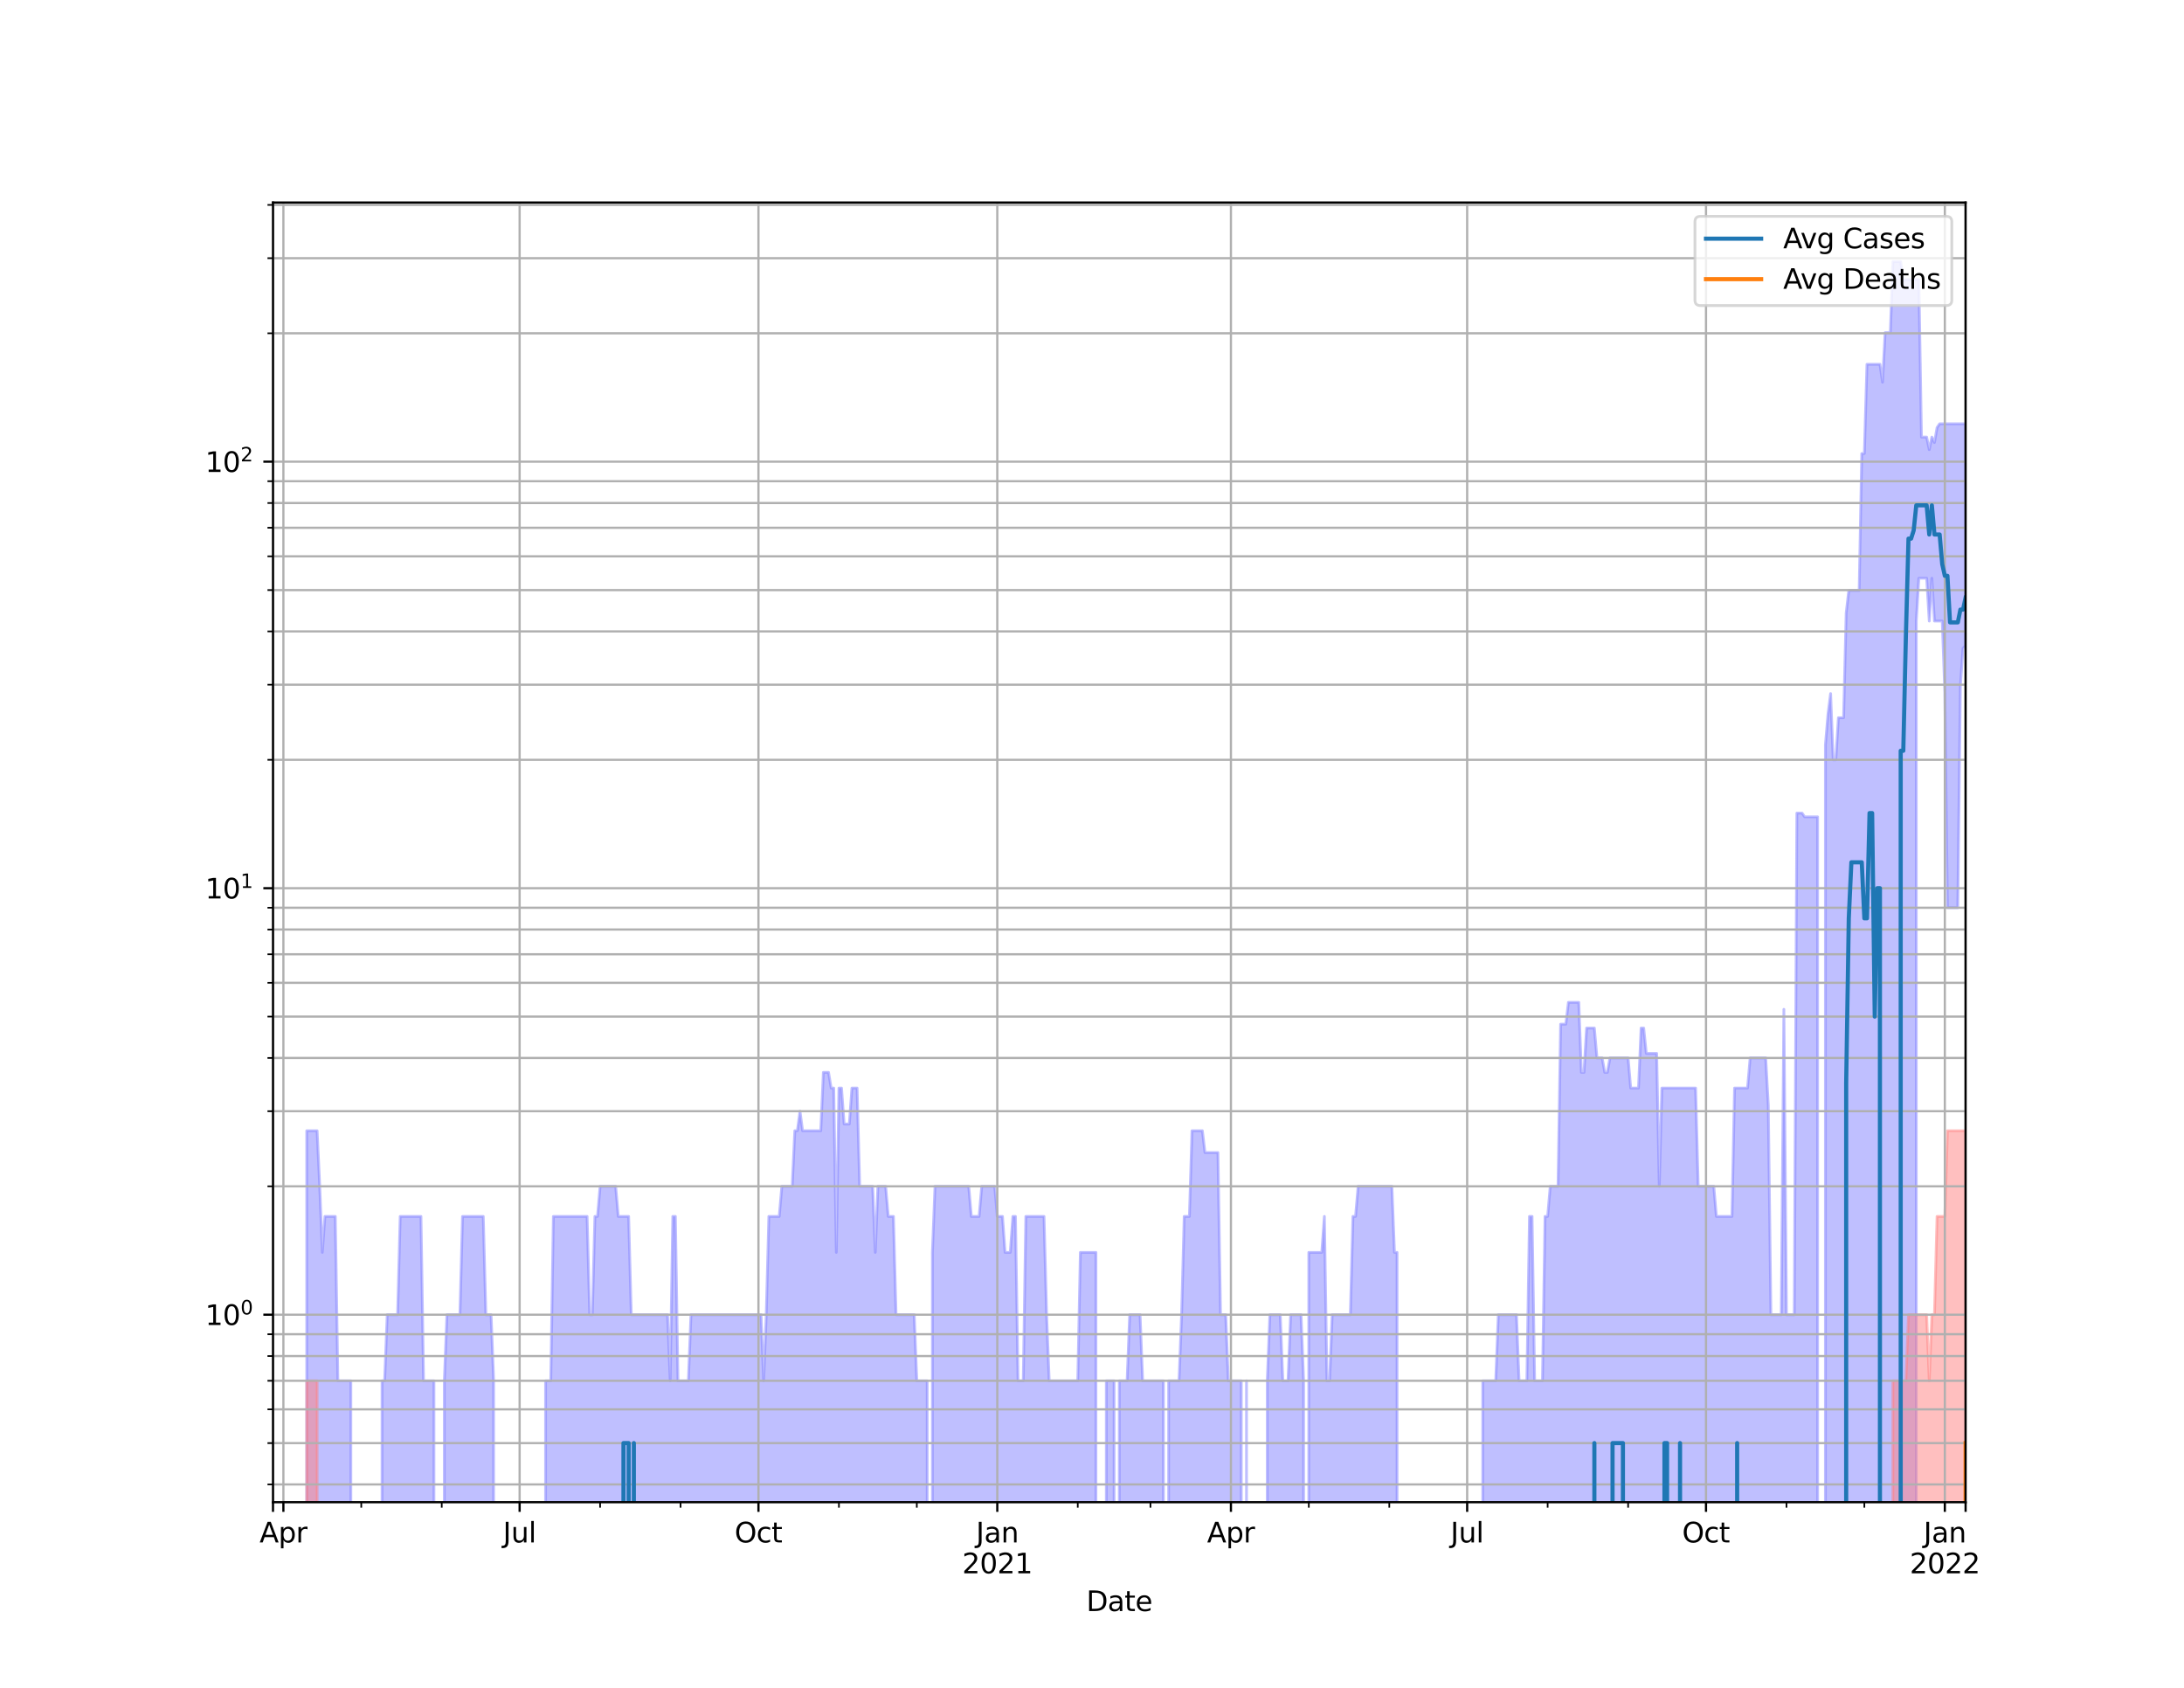 <?xml version="1.0" encoding="utf-8" standalone="no"?>
<!DOCTYPE svg PUBLIC "-//W3C//DTD SVG 1.1//EN"
  "http://www.w3.org/Graphics/SVG/1.1/DTD/svg11.dtd">
<svg height="612pt" version="1.1" viewBox="0 0 792 612" width="792pt" xmlns="http://www.w3.org/2000/svg" xmlns:xlink="http://www.w3.org/1999/xlink">
 <defs>
  <style type="text/css">*{stroke-linecap:butt;stroke-linejoin:round;}</style>
 </defs>
 <g id="figure_1">
  <g id="patch_1">
   <path d="M 0 612 
L 792 612 
L 792 0 
L 0 0 
z
" style="fill:#ffffff;"/>
  </g>
  <g id="axes_1">
   <g id="patch_2">
    <path d="M 99 544.68 
L 712.8 544.68 
L 712.8 73.44 
L 99 73.44 
z
" style="fill:#ffffff;"/>
   </g>
   <g id="PolyCollection_1">
    <path clip-path="url(#p68e2955192)" d="M 99 155127.308 
L 99 155127.308 
L 99.941 155127.308 
L 100.883 155127.308 
L 101.824 155127.308 
L 102.766 155127.308 
L 103.707 155127.308 
L 104.648 155127.308 
L 105.59 155127.308 
L 106.531 155127.308 
L 107.473 155127.308 
L 108.414 155127.308 
L 109.356 155127.308 
L 110.297 155127.308 
L 111.238 409.995 
L 112.18 409.995 
L 113.121 409.995 
L 114.063 409.995 
L 115.004 409.995 
L 115.945 430.151 
L 116.887 454.107 
L 117.828 441.066 
L 118.77 441.066 
L 119.711 441.066 
L 120.652 441.066 
L 121.594 441.066 
L 122.535 500.661 
L 123.477 500.661 
L 124.418 500.661 
L 125.36 500.661 
L 126.301 500.661 
L 127.242 500.661 
L 128.184 155127.308 
L 129.125 155127.308 
L 130.067 155127.308 
L 131.008 155127.308 
L 131.949 155127.308 
L 132.891 155127.308 
L 133.832 155127.308 
L 134.774 155127.308 
L 135.715 155127.308 
L 136.656 155127.308 
L 137.598 155127.308 
L 138.539 500.661 
L 139.481 500.661 
L 140.422 476.706 
L 141.363 476.706 
L 142.305 476.706 
L 143.246 476.706 
L 144.188 476.706 
L 145.129 441.066 
L 146.071 441.066 
L 147.012 441.066 
L 147.953 441.066 
L 148.895 441.066 
L 149.836 441.066 
L 150.778 441.066 
L 151.719 441.066 
L 152.66 441.066 
L 153.602 500.661 
L 154.543 500.661 
L 155.485 500.661 
L 156.426 500.661 
L 157.367 500.661 
L 158.309 155127.308 
L 159.25 155127.308 
L 160.192 155127.308 
L 161.133 500.661 
L 162.075 476.706 
L 163.016 476.706 
L 163.957 476.706 
L 164.899 476.706 
L 165.84 476.706 
L 166.782 476.706 
L 167.723 441.066 
L 168.664 441.066 
L 169.606 441.066 
L 170.547 441.066 
L 171.489 441.066 
L 172.43 441.066 
L 173.371 441.066 
L 174.313 441.066 
L 175.254 441.066 
L 176.196 476.706 
L 177.137 476.706 
L 178.079 476.706 
L 179.02 500.661 
L 179.961 155127.308 
L 180.903 155127.308 
L 181.844 155127.308 
L 182.786 155127.308 
L 183.727 155127.308 
L 184.668 155127.308 
L 185.61 155127.308 
L 186.551 155127.308 
L 187.493 155127.308 
L 188.434 155127.308 
L 189.375 155127.308 
L 190.317 155127.308 
L 191.258 155127.308 
L 192.2 155127.308 
L 193.141 155127.308 
L 194.083 155127.308 
L 195.024 155127.308 
L 195.965 155127.308 
L 196.907 155127.308 
L 197.848 500.661 
L 198.79 500.661 
L 199.731 500.661 
L 200.672 441.066 
L 201.614 441.066 
L 202.555 441.066 
L 203.497 441.066 
L 204.438 441.066 
L 205.379 441.066 
L 206.321 441.066 
L 207.262 441.066 
L 208.204 441.066 
L 209.145 441.066 
L 210.087 441.066 
L 211.028 441.066 
L 211.969 441.066 
L 212.911 441.066 
L 213.852 476.706 
L 214.794 476.706 
L 215.735 441.066 
L 216.676 441.066 
L 217.618 430.151 
L 218.559 430.151 
L 219.501 430.151 
L 220.442 430.151 
L 221.383 430.151 
L 222.325 430.151 
L 223.266 430.151 
L 224.208 441.066 
L 225.149 441.066 
L 226.09 441.066 
L 227.032 441.066 
L 227.973 441.066 
L 228.915 476.706 
L 229.856 476.706 
L 230.798 476.706 
L 231.739 476.706 
L 232.68 476.706 
L 233.622 476.706 
L 234.563 476.706 
L 235.505 476.706 
L 236.446 476.706 
L 237.387 476.706 
L 238.329 476.706 
L 239.27 476.706 
L 240.212 476.706 
L 241.153 476.706 
L 242.094 476.706 
L 243.036 500.661 
L 243.977 441.066 
L 244.919 441.066 
L 245.86 500.661 
L 246.802 500.661 
L 247.743 500.661 
L 248.684 500.661 
L 249.626 500.661 
L 250.567 476.706 
L 251.509 476.706 
L 252.45 476.706 
L 253.391 476.706 
L 254.333 476.706 
L 255.274 476.706 
L 256.216 476.706 
L 257.157 476.706 
L 258.098 476.706 
L 259.04 476.706 
L 259.981 476.706 
L 260.923 476.706 
L 261.864 476.706 
L 262.806 476.706 
L 263.747 476.706 
L 264.688 476.706 
L 265.63 476.706 
L 266.571 476.706 
L 267.513 476.706 
L 268.454 476.706 
L 269.395 476.706 
L 270.337 476.706 
L 271.278 476.706 
L 272.22 476.706 
L 273.161 476.706 
L 274.102 476.706 
L 275.044 476.706 
L 275.985 476.706 
L 276.927 500.661 
L 277.868 476.706 
L 278.81 441.066 
L 279.751 441.066 
L 280.692 441.066 
L 281.634 441.066 
L 282.575 441.066 
L 283.517 430.151 
L 284.458 430.151 
L 285.399 430.151 
L 286.341 430.151 
L 287.282 430.151 
L 288.224 409.995 
L 289.165 409.995 
L 290.106 402.918 
L 291.048 409.995 
L 291.989 409.995 
L 292.931 409.995 
L 293.872 409.995 
L 294.813 409.995 
L 295.755 409.995 
L 296.696 409.995 
L 297.638 409.995 
L 298.579 388.833 
L 299.521 388.833 
L 300.462 388.833 
L 301.403 394.512 
L 302.345 394.512 
L 303.286 454.107 
L 304.228 394.512 
L 305.169 394.512 
L 306.11 407.552 
L 307.052 407.552 
L 307.993 407.552 
L 308.935 394.512 
L 309.876 394.512 
L 310.817 394.512 
L 311.759 430.151 
L 312.7 430.151 
L 313.642 430.151 
L 314.583 430.151 
L 315.525 430.151 
L 316.466 430.151 
L 317.407 454.107 
L 318.349 430.151 
L 319.29 430.151 
L 320.232 430.151 
L 321.173 430.151 
L 322.114 441.066 
L 323.056 441.066 
L 323.997 441.066 
L 324.939 476.706 
L 325.88 476.706 
L 326.821 476.706 
L 327.763 476.706 
L 328.704 476.706 
L 329.646 476.706 
L 330.587 476.706 
L 331.529 476.706 
L 332.47 500.661 
L 333.411 500.661 
L 334.353 500.661 
L 335.294 500.661 
L 336.236 500.661 
L 337.177 155127.308 
L 338.118 454.107 
L 339.06 430.151 
L 340.001 430.151 
L 340.943 430.151 
L 341.884 430.151 
L 342.825 430.151 
L 343.767 430.151 
L 344.708 430.151 
L 345.65 430.151 
L 346.591 430.151 
L 347.533 430.151 
L 348.474 430.151 
L 349.415 430.151 
L 350.357 430.151 
L 351.298 430.151 
L 352.24 441.066 
L 353.181 441.066 
L 354.122 441.066 
L 355.064 441.066 
L 356.005 430.151 
L 356.947 430.151 
L 357.888 430.151 
L 358.829 430.151 
L 359.771 430.151 
L 360.712 430.151 
L 361.654 441.066 
L 362.595 441.066 
L 363.537 441.066 
L 364.478 454.107 
L 365.419 454.107 
L 366.361 454.107 
L 367.302 441.066 
L 368.244 441.066 
L 369.185 500.661 
L 370.126 500.661 
L 371.068 500.661 
L 372.009 441.066 
L 372.951 441.066 
L 373.892 441.066 
L 374.833 441.066 
L 375.775 441.066 
L 376.716 441.066 
L 377.658 441.066 
L 378.599 441.066 
L 379.54 476.706 
L 380.482 500.661 
L 381.423 500.661 
L 382.365 500.661 
L 383.306 500.661 
L 384.248 500.661 
L 385.189 500.661 
L 386.13 500.661 
L 387.072 500.661 
L 388.013 500.661 
L 388.955 500.661 
L 389.896 500.661 
L 390.837 500.661 
L 391.779 454.107 
L 392.72 454.107 
L 393.662 454.107 
L 394.603 454.107 
L 395.544 454.107 
L 396.486 454.107 
L 397.427 454.107 
L 398.369 155127.308 
L 399.31 155127.308 
L 400.252 155127.308 
L 401.193 500.661 
L 402.134 500.661 
L 403.076 500.661 
L 404.017 500.661 
L 404.959 155127.308 
L 405.9 500.661 
L 406.841 500.661 
L 407.783 500.661 
L 408.724 500.661 
L 409.666 476.706 
L 410.607 476.706 
L 411.548 476.706 
L 412.49 476.706 
L 413.431 476.706 
L 414.373 500.661 
L 415.314 500.661 
L 416.256 500.661 
L 417.197 500.661 
L 418.138 500.661 
L 419.08 500.661 
L 420.021 500.661 
L 420.963 500.661 
L 421.904 500.661 
L 422.845 155127.308 
L 423.787 500.661 
L 424.728 500.661 
L 425.67 500.661 
L 426.611 500.661 
L 427.552 500.661 
L 428.494 476.706 
L 429.435 441.066 
L 430.377 441.066 
L 431.318 441.066 
L 432.26 409.995 
L 433.201 409.995 
L 434.142 409.995 
L 435.084 409.995 
L 436.025 409.995 
L 436.967 417.906 
L 437.908 417.906 
L 438.849 417.906 
L 439.791 417.906 
L 440.732 417.906 
L 441.674 417.906 
L 442.615 476.706 
L 443.556 476.706 
L 444.498 476.706 
L 445.439 500.661 
L 446.381 500.661 
L 447.322 500.661 
L 448.263 500.661 
L 449.205 500.661 
L 450.146 500.661 
L 451.088 155127.308 
L 452.029 500.661 
L 452.971 155127.308 
L 453.912 155127.308 
L 454.853 155127.308 
L 455.795 155127.308 
L 456.736 155127.308 
L 457.678 155127.308 
L 458.619 155127.308 
L 459.56 500.661 
L 460.502 476.706 
L 461.443 476.706 
L 462.385 476.706 
L 463.326 476.706 
L 464.267 476.706 
L 465.209 500.661 
L 466.15 500.661 
L 467.092 500.661 
L 468.033 476.706 
L 468.975 476.706 
L 469.916 476.706 
L 470.857 476.706 
L 471.799 476.706 
L 472.74 500.661 
L 473.682 155127.308 
L 474.623 454.107 
L 475.564 454.107 
L 476.506 454.107 
L 477.447 454.107 
L 478.389 454.107 
L 479.33 454.107 
L 480.271 441.066 
L 481.213 500.661 
L 482.154 500.661 
L 483.096 476.706 
L 484.037 476.706 
L 484.979 476.706 
L 485.92 476.706 
L 486.861 476.706 
L 487.803 476.706 
L 488.744 476.706 
L 489.686 476.706 
L 490.627 441.066 
L 491.568 441.066 
L 492.51 430.151 
L 493.451 430.151 
L 494.393 430.151 
L 495.334 430.151 
L 496.275 430.151 
L 497.217 430.151 
L 498.158 430.151 
L 499.1 430.151 
L 500.041 430.151 
L 500.983 430.151 
L 501.924 430.151 
L 502.865 430.151 
L 503.807 430.151 
L 504.748 430.151 
L 505.69 454.107 
L 506.631 454.107 
L 507.572 155127.308 
L 508.514 155127.308 
L 509.455 155127.308 
L 510.397 155127.308 
L 511.338 155127.308 
L 512.279 155127.308 
L 513.221 155127.308 
L 514.162 155127.308 
L 515.104 155127.308 
L 516.045 155127.308 
L 516.987 155127.308 
L 517.928 155127.308 
L 518.869 155127.308 
L 519.811 155127.308 
L 520.752 155127.308 
L 521.694 155127.308 
L 522.635 155127.308 
L 523.576 155127.308 
L 524.518 155127.308 
L 525.459 155127.308 
L 526.401 155127.308 
L 527.342 155127.308 
L 528.283 155127.308 
L 529.225 155127.308 
L 530.166 155127.308 
L 531.108 155127.308 
L 532.049 155127.308 
L 532.99 155127.308 
L 533.932 155127.308 
L 534.873 155127.308 
L 535.815 155127.308 
L 536.756 155127.308 
L 537.698 500.661 
L 538.639 500.661 
L 539.58 500.661 
L 540.522 500.661 
L 541.463 500.661 
L 542.405 500.661 
L 543.346 476.706 
L 544.287 476.706 
L 545.229 476.706 
L 546.17 476.706 
L 547.112 476.706 
L 548.053 476.706 
L 548.994 476.706 
L 549.936 476.706 
L 550.877 500.661 
L 551.819 500.661 
L 552.76 500.661 
L 553.702 500.661 
L 554.643 441.066 
L 555.584 441.066 
L 556.526 500.661 
L 557.467 500.661 
L 558.409 500.661 
L 559.35 500.661 
L 560.291 441.066 
L 561.233 441.066 
L 562.174 430.151 
L 563.116 430.151 
L 564.057 430.151 
L 564.998 430.151 
L 565.94 371.351 
L 566.881 371.351 
L 567.823 371.351 
L 568.764 363.44 
L 569.706 363.44 
L 570.647 363.44 
L 571.588 363.44 
L 572.53 363.44 
L 573.471 388.833 
L 574.413 388.833 
L 575.354 372.765 
L 576.295 372.765 
L 577.237 372.765 
L 578.178 372.765 
L 579.12 383.597 
L 580.061 383.597 
L 581.002 383.597 
L 581.944 388.833 
L 582.885 388.833 
L 583.827 383.597 
L 584.768 383.597 
L 585.71 383.597 
L 586.651 383.597 
L 587.592 383.597 
L 588.534 383.597 
L 589.475 383.597 
L 590.417 383.597 
L 591.358 394.512 
L 592.299 394.512 
L 593.241 394.512 
L 594.182 394.512 
L 595.124 372.765 
L 596.065 372.765 
L 597.006 381.938 
L 597.948 381.938 
L 598.889 381.938 
L 599.831 381.938 
L 600.772 381.938 
L 601.713 430.151 
L 602.655 394.512 
L 603.596 394.512 
L 604.538 394.512 
L 605.479 394.512 
L 606.421 394.512 
L 607.362 394.512 
L 608.303 394.512 
L 609.245 394.512 
L 610.186 394.512 
L 611.128 394.512 
L 612.069 394.512 
L 613.01 394.512 
L 613.952 394.512 
L 614.893 394.512 
L 615.835 430.151 
L 616.776 430.151 
L 617.717 430.151 
L 618.659 430.151 
L 619.6 430.151 
L 620.542 430.151 
L 621.483 430.151 
L 622.425 441.066 
L 623.366 441.066 
L 624.307 441.066 
L 625.249 441.066 
L 626.19 441.066 
L 627.132 441.066 
L 628.073 441.066 
L 629.014 394.512 
L 629.956 394.512 
L 630.897 394.512 
L 631.839 394.512 
L 632.78 394.512 
L 633.721 394.512 
L 634.663 383.597 
L 635.604 383.597 
L 636.546 383.597 
L 637.487 383.597 
L 638.429 383.597 
L 639.37 383.597 
L 640.311 383.597 
L 641.253 400.716 
L 642.194 476.706 
L 643.136 476.706 
L 644.077 476.706 
L 645.018 476.706 
L 645.96 476.706 
L 646.901 365.975 
L 647.843 476.706 
L 648.784 476.706 
L 649.725 476.706 
L 650.667 476.706 
L 651.608 294.822 
L 652.55 294.822 
L 653.491 294.822 
L 654.433 296.179 
L 655.374 296.179 
L 656.315 296.179 
L 657.257 296.179 
L 658.198 296.179 
L 659.14 296.179 
L 660.081 155127.308 
L 661.022 155127.308 
L 661.964 270.021 
L 662.905 258.92 
L 663.847 251.478 
L 664.788 275.5 
L 665.729 275.5 
L 666.671 260.245 
L 667.612 260.245 
L 668.554 260.245 
L 669.495 222.24 
L 670.437 214.093 
L 671.378 214.093 
L 672.319 214.093 
L 673.261 214.093 
L 674.202 214.093 
L 675.144 164.448 
L 676.085 164.448 
L 677.026 132.082 
L 677.968 132.082 
L 678.909 132.082 
L 679.851 132.082 
L 680.792 132.082 
L 681.733 132.082 
L 682.675 138.579 
L 683.616 120.615 
L 684.558 120.615 
L 685.499 120.615 
L 686.44 94.86 
L 687.382 94.86 
L 688.323 94.86 
L 689.265 94.86 
L 690.206 101.848 
L 691.148 101.394 
L 692.089 101.394 
L 693.03 101.394 
L 693.972 101.394 
L 694.913 101.394 
L 695.855 101.394 
L 696.796 158.486 
L 697.737 158.486 
L 698.679 158.486 
L 699.62 163.049 
L 700.562 158.486 
L 701.503 160.456 
L 702.444 155.047 
L 703.386 153.664 
L 704.327 153.664 
L 705.269 153.664 
L 706.21 153.664 
L 707.152 153.664 
L 708.093 153.664 
L 709.034 153.664 
L 709.976 153.664 
L 710.917 153.664 
L 711.859 153.664 
L 712.8 153.664 
L 712.8 234.182 
L 712.8 234.182 
L 711.859 235.096 
L 710.917 248.717 
L 709.976 329.131 
L 709.034 329.131 
L 708.093 329.131 
L 707.152 329.131 
L 706.21 329.131 
L 705.269 251.01 
L 704.327 225.191 
L 703.386 225.191 
L 702.444 225.191 
L 701.503 225.191 
L 700.562 209.666 
L 699.62 225.191 
L 698.679 209.666 
L 697.737 209.666 
L 696.796 209.666 
L 695.855 209.666 
L 694.913 225.191 
L 693.972 155127.308 
L 693.03 155127.308 
L 692.089 155127.308 
L 691.148 155127.308 
L 690.206 155127.308 
L 689.265 155127.308 
L 688.323 155127.308 
L 687.382 155127.308 
L 686.44 155127.308 
L 685.499 155127.308 
L 684.558 155127.308 
L 683.616 155127.308 
L 682.675 155127.308 
L 681.733 155127.308 
L 680.792 155127.308 
L 679.851 155127.308 
L 678.909 155127.308 
L 677.968 155127.308 
L 677.026 155127.308 
L 676.085 155127.308 
L 675.144 155127.308 
L 674.202 155127.308 
L 673.261 155127.308 
L 672.319 155127.308 
L 671.378 155127.308 
L 670.437 155127.308 
L 669.495 155127.308 
L 668.554 155127.308 
L 667.612 155127.308 
L 666.671 155127.308 
L 665.729 155127.308 
L 664.788 155127.308 
L 663.847 155127.308 
L 662.905 155127.308 
L 661.964 155127.308 
L 661.022 155127.308 
L 660.081 155127.308 
L 659.14 155127.308 
L 658.198 155127.308 
L 657.257 155127.308 
L 656.315 155127.308 
L 655.374 155127.308 
L 654.433 155127.308 
L 653.491 155127.308 
L 652.55 155127.308 
L 651.608 155127.308 
L 650.667 155127.308 
L 649.725 155127.308 
L 648.784 155127.308 
L 647.843 155127.308 
L 646.901 155127.308 
L 645.96 155127.308 
L 645.018 155127.308 
L 644.077 155127.308 
L 643.136 155127.308 
L 642.194 155127.308 
L 641.253 155127.308 
L 640.311 155127.308 
L 639.37 155127.308 
L 638.429 155127.308 
L 637.487 155127.308 
L 636.546 155127.308 
L 635.604 155127.308 
L 634.663 155127.308 
L 633.721 155127.308 
L 632.78 155127.308 
L 631.839 155127.308 
L 630.897 155127.308 
L 629.956 155127.308 
L 629.014 155127.308 
L 628.073 155127.308 
L 627.132 155127.308 
L 626.19 155127.308 
L 625.249 155127.308 
L 624.307 155127.308 
L 623.366 155127.308 
L 622.425 155127.308 
L 621.483 155127.308 
L 620.542 155127.308 
L 619.6 155127.308 
L 618.659 155127.308 
L 617.717 155127.308 
L 616.776 155127.308 
L 615.835 155127.308 
L 614.893 155127.308 
L 613.952 155127.308 
L 613.01 155127.308 
L 612.069 155127.308 
L 611.128 155127.308 
L 610.186 155127.308 
L 609.245 155127.308 
L 608.303 155127.308 
L 607.362 155127.308 
L 606.421 155127.308 
L 605.479 155127.308 
L 604.538 155127.308 
L 603.596 155127.308 
L 602.655 155127.308 
L 601.713 155127.308 
L 600.772 155127.308 
L 599.831 155127.308 
L 598.889 155127.308 
L 597.948 155127.308 
L 597.006 155127.308 
L 596.065 155127.308 
L 595.124 155127.308 
L 594.182 155127.308 
L 593.241 155127.308 
L 592.299 155127.308 
L 591.358 155127.308 
L 590.417 155127.308 
L 589.475 155127.308 
L 588.534 155127.308 
L 587.592 155127.308 
L 586.651 155127.308 
L 585.71 155127.308 
L 584.768 155127.308 
L 583.827 155127.308 
L 582.885 155127.308 
L 581.944 155127.308 
L 581.002 155127.308 
L 580.061 155127.308 
L 579.12 155127.308 
L 578.178 155127.308 
L 577.237 155127.308 
L 576.295 155127.308 
L 575.354 155127.308 
L 574.413 155127.308 
L 573.471 155127.308 
L 572.53 155127.308 
L 571.588 155127.308 
L 570.647 155127.308 
L 569.706 155127.308 
L 568.764 155127.308 
L 567.823 155127.308 
L 566.881 155127.308 
L 565.94 155127.308 
L 564.998 155127.308 
L 564.057 155127.308 
L 563.116 155127.308 
L 562.174 155127.308 
L 561.233 155127.308 
L 560.291 155127.308 
L 559.35 155127.308 
L 558.409 155127.308 
L 557.467 155127.308 
L 556.526 155127.308 
L 555.584 155127.308 
L 554.643 155127.308 
L 553.702 155127.308 
L 552.76 155127.308 
L 551.819 155127.308 
L 550.877 155127.308 
L 549.936 155127.308 
L 548.994 155127.308 
L 548.053 155127.308 
L 547.112 155127.308 
L 546.17 155127.308 
L 545.229 155127.308 
L 544.287 155127.308 
L 543.346 155127.308 
L 542.405 155127.308 
L 541.463 155127.308 
L 540.522 155127.308 
L 539.58 155127.308 
L 538.639 155127.308 
L 537.698 155127.308 
L 536.756 155127.308 
L 535.815 155127.308 
L 534.873 155127.308 
L 533.932 155127.308 
L 532.99 155127.308 
L 532.049 155127.308 
L 531.108 155127.308 
L 530.166 155127.308 
L 529.225 155127.308 
L 528.283 155127.308 
L 527.342 155127.308 
L 526.401 155127.308 
L 525.459 155127.308 
L 524.518 155127.308 
L 523.576 155127.308 
L 522.635 155127.308 
L 521.694 155127.308 
L 520.752 155127.308 
L 519.811 155127.308 
L 518.869 155127.308 
L 517.928 155127.308 
L 516.987 155127.308 
L 516.045 155127.308 
L 515.104 155127.308 
L 514.162 155127.308 
L 513.221 155127.308 
L 512.279 155127.308 
L 511.338 155127.308 
L 510.397 155127.308 
L 509.455 155127.308 
L 508.514 155127.308 
L 507.572 155127.308 
L 506.631 155127.308 
L 505.69 155127.308 
L 504.748 155127.308 
L 503.807 155127.308 
L 502.865 155127.308 
L 501.924 155127.308 
L 500.983 155127.308 
L 500.041 155127.308 
L 499.1 155127.308 
L 498.158 155127.308 
L 497.217 155127.308 
L 496.275 155127.308 
L 495.334 155127.308 
L 494.393 155127.308 
L 493.451 155127.308 
L 492.51 155127.308 
L 491.568 155127.308 
L 490.627 155127.308 
L 489.686 155127.308 
L 488.744 155127.308 
L 487.803 155127.308 
L 486.861 155127.308 
L 485.92 155127.308 
L 484.979 155127.308 
L 484.037 155127.308 
L 483.096 155127.308 
L 482.154 155127.308 
L 481.213 155127.308 
L 480.271 155127.308 
L 479.33 155127.308 
L 478.389 155127.308 
L 477.447 155127.308 
L 476.506 155127.308 
L 475.564 155127.308 
L 474.623 155127.308 
L 473.682 155127.308 
L 472.74 155127.308 
L 471.799 155127.308 
L 470.857 155127.308 
L 469.916 155127.308 
L 468.975 155127.308 
L 468.033 155127.308 
L 467.092 155127.308 
L 466.15 155127.308 
L 465.209 155127.308 
L 464.267 155127.308 
L 463.326 155127.308 
L 462.385 155127.308 
L 461.443 155127.308 
L 460.502 155127.308 
L 459.56 155127.308 
L 458.619 155127.308 
L 457.678 155127.308 
L 456.736 155127.308 
L 455.795 155127.308 
L 454.853 155127.308 
L 453.912 155127.308 
L 452.971 155127.308 
L 452.029 155127.308 
L 451.088 155127.308 
L 450.146 155127.308 
L 449.205 155127.308 
L 448.263 155127.308 
L 447.322 155127.308 
L 446.381 155127.308 
L 445.439 155127.308 
L 444.498 155127.308 
L 443.556 155127.308 
L 442.615 155127.308 
L 441.674 155127.308 
L 440.732 155127.308 
L 439.791 155127.308 
L 438.849 155127.308 
L 437.908 155127.308 
L 436.967 155127.308 
L 436.025 155127.308 
L 435.084 155127.308 
L 434.142 155127.308 
L 433.201 155127.308 
L 432.26 155127.308 
L 431.318 155127.308 
L 430.377 155127.308 
L 429.435 155127.308 
L 428.494 155127.308 
L 427.552 155127.308 
L 426.611 155127.308 
L 425.67 155127.308 
L 424.728 155127.308 
L 423.787 155127.308 
L 422.845 155127.308 
L 421.904 155127.308 
L 420.963 155127.308 
L 420.021 155127.308 
L 419.08 155127.308 
L 418.138 155127.308 
L 417.197 155127.308 
L 416.256 155127.308 
L 415.314 155127.308 
L 414.373 155127.308 
L 413.431 155127.308 
L 412.49 155127.308 
L 411.548 155127.308 
L 410.607 155127.308 
L 409.666 155127.308 
L 408.724 155127.308 
L 407.783 155127.308 
L 406.841 155127.308 
L 405.9 155127.308 
L 404.959 155127.308 
L 404.017 155127.308 
L 403.076 155127.308 
L 402.134 155127.308 
L 401.193 155127.308 
L 400.252 155127.308 
L 399.31 155127.308 
L 398.369 155127.308 
L 397.427 155127.308 
L 396.486 155127.308 
L 395.544 155127.308 
L 394.603 155127.308 
L 393.662 155127.308 
L 392.72 155127.308 
L 391.779 155127.308 
L 390.837 155127.308 
L 389.896 155127.308 
L 388.955 155127.308 
L 388.013 155127.308 
L 387.072 155127.308 
L 386.13 155127.308 
L 385.189 155127.308 
L 384.248 155127.308 
L 383.306 155127.308 
L 382.365 155127.308 
L 381.423 155127.308 
L 380.482 155127.308 
L 379.54 155127.308 
L 378.599 155127.308 
L 377.658 155127.308 
L 376.716 155127.308 
L 375.775 155127.308 
L 374.833 155127.308 
L 373.892 155127.308 
L 372.951 155127.308 
L 372.009 155127.308 
L 371.068 155127.308 
L 370.126 155127.308 
L 369.185 155127.308 
L 368.244 155127.308 
L 367.302 155127.308 
L 366.361 155127.308 
L 365.419 155127.308 
L 364.478 155127.308 
L 363.537 155127.308 
L 362.595 155127.308 
L 361.654 155127.308 
L 360.712 155127.308 
L 359.771 155127.308 
L 358.829 155127.308 
L 357.888 155127.308 
L 356.947 155127.308 
L 356.005 155127.308 
L 355.064 155127.308 
L 354.122 155127.308 
L 353.181 155127.308 
L 352.24 155127.308 
L 351.298 155127.308 
L 350.357 155127.308 
L 349.415 155127.308 
L 348.474 155127.308 
L 347.533 155127.308 
L 346.591 155127.308 
L 345.65 155127.308 
L 344.708 155127.308 
L 343.767 155127.308 
L 342.825 155127.308 
L 341.884 155127.308 
L 340.943 155127.308 
L 340.001 155127.308 
L 339.06 155127.308 
L 338.118 155127.308 
L 337.177 155127.308 
L 336.236 155127.308 
L 335.294 155127.308 
L 334.353 155127.308 
L 333.411 155127.308 
L 332.47 155127.308 
L 331.529 155127.308 
L 330.587 155127.308 
L 329.646 155127.308 
L 328.704 155127.308 
L 327.763 155127.308 
L 326.821 155127.308 
L 325.88 155127.308 
L 324.939 155127.308 
L 323.997 155127.308 
L 323.056 155127.308 
L 322.114 155127.308 
L 321.173 155127.308 
L 320.232 155127.308 
L 319.29 155127.308 
L 318.349 155127.308 
L 317.407 155127.308 
L 316.466 155127.308 
L 315.525 155127.308 
L 314.583 155127.308 
L 313.642 155127.308 
L 312.7 155127.308 
L 311.759 155127.308 
L 310.817 155127.308 
L 309.876 155127.308 
L 308.935 155127.308 
L 307.993 155127.308 
L 307.052 155127.308 
L 306.11 155127.308 
L 305.169 155127.308 
L 304.228 155127.308 
L 303.286 155127.308 
L 302.345 155127.308 
L 301.403 155127.308 
L 300.462 155127.308 
L 299.521 155127.308 
L 298.579 155127.308 
L 297.638 155127.308 
L 296.696 155127.308 
L 295.755 155127.308 
L 294.813 155127.308 
L 293.872 155127.308 
L 292.931 155127.308 
L 291.989 155127.308 
L 291.048 155127.308 
L 290.106 155127.308 
L 289.165 155127.308 
L 288.224 155127.308 
L 287.282 155127.308 
L 286.341 155127.308 
L 285.399 155127.308 
L 284.458 155127.308 
L 283.517 155127.308 
L 282.575 155127.308 
L 281.634 155127.308 
L 280.692 155127.308 
L 279.751 155127.308 
L 278.81 155127.308 
L 277.868 155127.308 
L 276.927 155127.308 
L 275.985 155127.308 
L 275.044 155127.308 
L 274.102 155127.308 
L 273.161 155127.308 
L 272.22 155127.308 
L 271.278 155127.308 
L 270.337 155127.308 
L 269.395 155127.308 
L 268.454 155127.308 
L 267.513 155127.308 
L 266.571 155127.308 
L 265.63 155127.308 
L 264.688 155127.308 
L 263.747 155127.308 
L 262.806 155127.308 
L 261.864 155127.308 
L 260.923 155127.308 
L 259.981 155127.308 
L 259.04 155127.308 
L 258.098 155127.308 
L 257.157 155127.308 
L 256.216 155127.308 
L 255.274 155127.308 
L 254.333 155127.308 
L 253.391 155127.308 
L 252.45 155127.308 
L 251.509 155127.308 
L 250.567 155127.308 
L 249.626 155127.308 
L 248.684 155127.308 
L 247.743 155127.308 
L 246.802 155127.308 
L 245.86 155127.308 
L 244.919 155127.308 
L 243.977 155127.308 
L 243.036 155127.308 
L 242.094 155127.308 
L 241.153 155127.308 
L 240.212 155127.308 
L 239.27 155127.308 
L 238.329 155127.308 
L 237.387 155127.308 
L 236.446 155127.308 
L 235.505 155127.308 
L 234.563 155127.308 
L 233.622 155127.308 
L 232.68 155127.308 
L 231.739 155127.308 
L 230.798 155127.308 
L 229.856 155127.308 
L 228.915 155127.308 
L 227.973 155127.308 
L 227.032 155127.308 
L 226.09 155127.308 
L 225.149 155127.308 
L 224.208 155127.308 
L 223.266 155127.308 
L 222.325 155127.308 
L 221.383 155127.308 
L 220.442 155127.308 
L 219.501 155127.308 
L 218.559 155127.308 
L 217.618 155127.308 
L 216.676 155127.308 
L 215.735 155127.308 
L 214.794 155127.308 
L 213.852 155127.308 
L 212.911 155127.308 
L 211.969 155127.308 
L 211.028 155127.308 
L 210.087 155127.308 
L 209.145 155127.308 
L 208.204 155127.308 
L 207.262 155127.308 
L 206.321 155127.308 
L 205.379 155127.308 
L 204.438 155127.308 
L 203.497 155127.308 
L 202.555 155127.308 
L 201.614 155127.308 
L 200.672 155127.308 
L 199.731 155127.308 
L 198.79 155127.308 
L 197.848 155127.308 
L 196.907 155127.308 
L 195.965 155127.308 
L 195.024 155127.308 
L 194.083 155127.308 
L 193.141 155127.308 
L 192.2 155127.308 
L 191.258 155127.308 
L 190.317 155127.308 
L 189.375 155127.308 
L 188.434 155127.308 
L 187.493 155127.308 
L 186.551 155127.308 
L 185.61 155127.308 
L 184.668 155127.308 
L 183.727 155127.308 
L 182.786 155127.308 
L 181.844 155127.308 
L 180.903 155127.308 
L 179.961 155127.308 
L 179.02 155127.308 
L 178.079 155127.308 
L 177.137 155127.308 
L 176.196 155127.308 
L 175.254 155127.308 
L 174.313 155127.308 
L 173.371 155127.308 
L 172.43 155127.308 
L 171.489 155127.308 
L 170.547 155127.308 
L 169.606 155127.308 
L 168.664 155127.308 
L 167.723 155127.308 
L 166.782 155127.308 
L 165.84 155127.308 
L 164.899 155127.308 
L 163.957 155127.308 
L 163.016 155127.308 
L 162.075 155127.308 
L 161.133 155127.308 
L 160.192 155127.308 
L 159.25 155127.308 
L 158.309 155127.308 
L 157.367 155127.308 
L 156.426 155127.308 
L 155.485 155127.308 
L 154.543 155127.308 
L 153.602 155127.308 
L 152.66 155127.308 
L 151.719 155127.308 
L 150.778 155127.308 
L 149.836 155127.308 
L 148.895 155127.308 
L 147.953 155127.308 
L 147.012 155127.308 
L 146.071 155127.308 
L 145.129 155127.308 
L 144.188 155127.308 
L 143.246 155127.308 
L 142.305 155127.308 
L 141.363 155127.308 
L 140.422 155127.308 
L 139.481 155127.308 
L 138.539 155127.308 
L 137.598 155127.308 
L 136.656 155127.308 
L 135.715 155127.308 
L 134.774 155127.308 
L 133.832 155127.308 
L 132.891 155127.308 
L 131.949 155127.308 
L 131.008 155127.308 
L 130.067 155127.308 
L 129.125 155127.308 
L 128.184 155127.308 
L 127.242 155127.308 
L 126.301 155127.308 
L 125.36 155127.308 
L 124.418 155127.308 
L 123.477 155127.308 
L 122.535 155127.308 
L 121.594 155127.308 
L 120.652 155127.308 
L 119.711 155127.308 
L 118.77 155127.308 
L 117.828 155127.308 
L 116.887 155127.308 
L 115.945 155127.308 
L 115.004 155127.308 
L 114.063 155127.308 
L 113.121 155127.308 
L 112.18 155127.308 
L 111.238 155127.308 
L 110.297 155127.308 
L 109.356 155127.308 
L 108.414 155127.308 
L 107.473 155127.308 
L 106.531 155127.308 
L 105.59 155127.308 
L 104.648 155127.308 
L 103.707 155127.308 
L 102.766 155127.308 
L 101.824 155127.308 
L 100.883 155127.308 
L 99.941 155127.308 
L 99 155127.308 
z
" style="fill:#8080ff;fill-opacity:0.5;stroke:#8080ff;stroke-opacity:0.5;"/>
   </g>
   <g id="PolyCollection_2">
    <path clip-path="url(#p68e2955192)" d="M 99 155127.308 
L 99 155127.308 
L 99.941 155127.308 
L 100.883 155127.308 
L 101.824 155127.308 
L 102.766 155127.308 
L 103.707 155127.308 
L 104.648 155127.308 
L 105.59 155127.308 
L 106.531 155127.308 
L 107.473 155127.308 
L 108.414 155127.308 
L 109.356 155127.308 
L 110.297 155127.308 
L 111.238 500.661 
L 112.18 500.661 
L 113.121 500.661 
L 114.063 500.661 
L 115.004 500.661 
L 115.945 155127.308 
L 116.887 155127.308 
L 117.828 155127.308 
L 118.77 155127.308 
L 119.711 155127.308 
L 120.652 155127.308 
L 121.594 155127.308 
L 122.535 155127.308 
L 123.477 155127.308 
L 124.418 155127.308 
L 125.36 155127.308 
L 126.301 155127.308 
L 127.242 155127.308 
L 128.184 155127.308 
L 129.125 155127.308 
L 130.067 155127.308 
L 131.008 155127.308 
L 131.949 155127.308 
L 132.891 155127.308 
L 133.832 155127.308 
L 134.774 155127.308 
L 135.715 155127.308 
L 136.656 155127.308 
L 137.598 155127.308 
L 138.539 155127.308 
L 139.481 155127.308 
L 140.422 155127.308 
L 141.363 155127.308 
L 142.305 155127.308 
L 143.246 155127.308 
L 144.188 155127.308 
L 145.129 155127.308 
L 146.071 155127.308 
L 147.012 155127.308 
L 147.953 155127.308 
L 148.895 155127.308 
L 149.836 155127.308 
L 150.778 155127.308 
L 151.719 155127.308 
L 152.66 155127.308 
L 153.602 155127.308 
L 154.543 155127.308 
L 155.485 155127.308 
L 156.426 155127.308 
L 157.367 155127.308 
L 158.309 155127.308 
L 159.25 155127.308 
L 160.192 155127.308 
L 161.133 155127.308 
L 162.075 155127.308 
L 163.016 155127.308 
L 163.957 155127.308 
L 164.899 155127.308 
L 165.84 155127.308 
L 166.782 155127.308 
L 167.723 155127.308 
L 168.664 155127.308 
L 169.606 155127.308 
L 170.547 155127.308 
L 171.489 155127.308 
L 172.43 155127.308 
L 173.371 155127.308 
L 174.313 155127.308 
L 175.254 155127.308 
L 176.196 155127.308 
L 177.137 155127.308 
L 178.079 155127.308 
L 179.02 155127.308 
L 179.961 155127.308 
L 180.903 155127.308 
L 181.844 155127.308 
L 182.786 155127.308 
L 183.727 155127.308 
L 184.668 155127.308 
L 185.61 155127.308 
L 186.551 155127.308 
L 187.493 155127.308 
L 188.434 155127.308 
L 189.375 155127.308 
L 190.317 155127.308 
L 191.258 155127.308 
L 192.2 155127.308 
L 193.141 155127.308 
L 194.083 155127.308 
L 195.024 155127.308 
L 195.965 155127.308 
L 196.907 155127.308 
L 197.848 155127.308 
L 198.79 155127.308 
L 199.731 155127.308 
L 200.672 155127.308 
L 201.614 155127.308 
L 202.555 155127.308 
L 203.497 155127.308 
L 204.438 155127.308 
L 205.379 155127.308 
L 206.321 155127.308 
L 207.262 155127.308 
L 208.204 155127.308 
L 209.145 155127.308 
L 210.087 155127.308 
L 211.028 155127.308 
L 211.969 155127.308 
L 212.911 155127.308 
L 213.852 155127.308 
L 214.794 155127.308 
L 215.735 155127.308 
L 216.676 155127.308 
L 217.618 155127.308 
L 218.559 155127.308 
L 219.501 155127.308 
L 220.442 155127.308 
L 221.383 155127.308 
L 222.325 155127.308 
L 223.266 155127.308 
L 224.208 155127.308 
L 225.149 155127.308 
L 226.09 155127.308 
L 227.032 155127.308 
L 227.973 155127.308 
L 228.915 155127.308 
L 229.856 155127.308 
L 230.798 155127.308 
L 231.739 155127.308 
L 232.68 155127.308 
L 233.622 155127.308 
L 234.563 155127.308 
L 235.505 155127.308 
L 236.446 155127.308 
L 237.387 155127.308 
L 238.329 155127.308 
L 239.27 155127.308 
L 240.212 155127.308 
L 241.153 155127.308 
L 242.094 155127.308 
L 243.036 155127.308 
L 243.977 155127.308 
L 244.919 155127.308 
L 245.86 155127.308 
L 246.802 155127.308 
L 247.743 155127.308 
L 248.684 155127.308 
L 249.626 155127.308 
L 250.567 155127.308 
L 251.509 155127.308 
L 252.45 155127.308 
L 253.391 155127.308 
L 254.333 155127.308 
L 255.274 155127.308 
L 256.216 155127.308 
L 257.157 155127.308 
L 258.098 155127.308 
L 259.04 155127.308 
L 259.981 155127.308 
L 260.923 155127.308 
L 261.864 155127.308 
L 262.806 155127.308 
L 263.747 155127.308 
L 264.688 155127.308 
L 265.63 155127.308 
L 266.571 155127.308 
L 267.513 155127.308 
L 268.454 155127.308 
L 269.395 155127.308 
L 270.337 155127.308 
L 271.278 155127.308 
L 272.22 155127.308 
L 273.161 155127.308 
L 274.102 155127.308 
L 275.044 155127.308 
L 275.985 155127.308 
L 276.927 155127.308 
L 277.868 155127.308 
L 278.81 155127.308 
L 279.751 155127.308 
L 280.692 155127.308 
L 281.634 155127.308 
L 282.575 155127.308 
L 283.517 155127.308 
L 284.458 155127.308 
L 285.399 155127.308 
L 286.341 155127.308 
L 287.282 155127.308 
L 288.224 155127.308 
L 289.165 155127.308 
L 290.106 155127.308 
L 291.048 155127.308 
L 291.989 155127.308 
L 292.931 155127.308 
L 293.872 155127.308 
L 294.813 155127.308 
L 295.755 155127.308 
L 296.696 155127.308 
L 297.638 155127.308 
L 298.579 155127.308 
L 299.521 155127.308 
L 300.462 155127.308 
L 301.403 155127.308 
L 302.345 155127.308 
L 303.286 155127.308 
L 304.228 155127.308 
L 305.169 155127.308 
L 306.11 155127.308 
L 307.052 155127.308 
L 307.993 155127.308 
L 308.935 155127.308 
L 309.876 155127.308 
L 310.817 155127.308 
L 311.759 155127.308 
L 312.7 155127.308 
L 313.642 155127.308 
L 314.583 155127.308 
L 315.525 155127.308 
L 316.466 155127.308 
L 317.407 155127.308 
L 318.349 155127.308 
L 319.29 155127.308 
L 320.232 155127.308 
L 321.173 155127.308 
L 322.114 155127.308 
L 323.056 155127.308 
L 323.997 155127.308 
L 324.939 155127.308 
L 325.88 155127.308 
L 326.821 155127.308 
L 327.763 155127.308 
L 328.704 155127.308 
L 329.646 155127.308 
L 330.587 155127.308 
L 331.529 155127.308 
L 332.47 155127.308 
L 333.411 155127.308 
L 334.353 155127.308 
L 335.294 155127.308 
L 336.236 155127.308 
L 337.177 155127.308 
L 338.118 155127.308 
L 339.06 155127.308 
L 340.001 155127.308 
L 340.943 155127.308 
L 341.884 155127.308 
L 342.825 155127.308 
L 343.767 155127.308 
L 344.708 155127.308 
L 345.65 155127.308 
L 346.591 155127.308 
L 347.533 155127.308 
L 348.474 155127.308 
L 349.415 155127.308 
L 350.357 155127.308 
L 351.298 155127.308 
L 352.24 155127.308 
L 353.181 155127.308 
L 354.122 155127.308 
L 355.064 155127.308 
L 356.005 155127.308 
L 356.947 155127.308 
L 357.888 155127.308 
L 358.829 155127.308 
L 359.771 155127.308 
L 360.712 155127.308 
L 361.654 155127.308 
L 362.595 155127.308 
L 363.537 155127.308 
L 364.478 155127.308 
L 365.419 155127.308 
L 366.361 155127.308 
L 367.302 155127.308 
L 368.244 155127.308 
L 369.185 155127.308 
L 370.126 155127.308 
L 371.068 155127.308 
L 372.009 155127.308 
L 372.951 155127.308 
L 373.892 155127.308 
L 374.833 155127.308 
L 375.775 155127.308 
L 376.716 155127.308 
L 377.658 155127.308 
L 378.599 155127.308 
L 379.54 155127.308 
L 380.482 155127.308 
L 381.423 155127.308 
L 382.365 155127.308 
L 383.306 155127.308 
L 384.248 155127.308 
L 385.189 155127.308 
L 386.13 155127.308 
L 387.072 155127.308 
L 388.013 155127.308 
L 388.955 155127.308 
L 389.896 155127.308 
L 390.837 155127.308 
L 391.779 155127.308 
L 392.72 155127.308 
L 393.662 155127.308 
L 394.603 155127.308 
L 395.544 155127.308 
L 396.486 155127.308 
L 397.427 155127.308 
L 398.369 155127.308 
L 399.31 155127.308 
L 400.252 155127.308 
L 401.193 155127.308 
L 402.134 155127.308 
L 403.076 155127.308 
L 404.017 155127.308 
L 404.959 155127.308 
L 405.9 155127.308 
L 406.841 155127.308 
L 407.783 155127.308 
L 408.724 155127.308 
L 409.666 155127.308 
L 410.607 155127.308 
L 411.548 155127.308 
L 412.49 155127.308 
L 413.431 155127.308 
L 414.373 155127.308 
L 415.314 155127.308 
L 416.256 155127.308 
L 417.197 155127.308 
L 418.138 155127.308 
L 419.08 155127.308 
L 420.021 155127.308 
L 420.963 155127.308 
L 421.904 155127.308 
L 422.845 155127.308 
L 423.787 155127.308 
L 424.728 155127.308 
L 425.67 155127.308 
L 426.611 155127.308 
L 427.552 155127.308 
L 428.494 155127.308 
L 429.435 155127.308 
L 430.377 155127.308 
L 431.318 155127.308 
L 432.26 155127.308 
L 433.201 155127.308 
L 434.142 155127.308 
L 435.084 155127.308 
L 436.025 155127.308 
L 436.967 155127.308 
L 437.908 155127.308 
L 438.849 155127.308 
L 439.791 155127.308 
L 440.732 155127.308 
L 441.674 155127.308 
L 442.615 155127.308 
L 443.556 155127.308 
L 444.498 155127.308 
L 445.439 155127.308 
L 446.381 155127.308 
L 447.322 155127.308 
L 448.263 155127.308 
L 449.205 155127.308 
L 450.146 155127.308 
L 451.088 155127.308 
L 452.029 155127.308 
L 452.971 155127.308 
L 453.912 155127.308 
L 454.853 155127.308 
L 455.795 155127.308 
L 456.736 155127.308 
L 457.678 155127.308 
L 458.619 155127.308 
L 459.56 155127.308 
L 460.502 155127.308 
L 461.443 155127.308 
L 462.385 155127.308 
L 463.326 155127.308 
L 464.267 155127.308 
L 465.209 155127.308 
L 466.15 155127.308 
L 467.092 155127.308 
L 468.033 155127.308 
L 468.975 155127.308 
L 469.916 155127.308 
L 470.857 155127.308 
L 471.799 155127.308 
L 472.74 155127.308 
L 473.682 155127.308 
L 474.623 155127.308 
L 475.564 155127.308 
L 476.506 155127.308 
L 477.447 155127.308 
L 478.389 155127.308 
L 479.33 155127.308 
L 480.271 155127.308 
L 481.213 155127.308 
L 482.154 155127.308 
L 483.096 155127.308 
L 484.037 155127.308 
L 484.979 155127.308 
L 485.92 155127.308 
L 486.861 155127.308 
L 487.803 155127.308 
L 488.744 155127.308 
L 489.686 155127.308 
L 490.627 155127.308 
L 491.568 155127.308 
L 492.51 155127.308 
L 493.451 155127.308 
L 494.393 155127.308 
L 495.334 155127.308 
L 496.275 155127.308 
L 497.217 155127.308 
L 498.158 155127.308 
L 499.1 155127.308 
L 500.041 155127.308 
L 500.983 155127.308 
L 501.924 155127.308 
L 502.865 155127.308 
L 503.807 155127.308 
L 504.748 155127.308 
L 505.69 155127.308 
L 506.631 155127.308 
L 507.572 155127.308 
L 508.514 155127.308 
L 509.455 155127.308 
L 510.397 155127.308 
L 511.338 155127.308 
L 512.279 155127.308 
L 513.221 155127.308 
L 514.162 155127.308 
L 515.104 155127.308 
L 516.045 155127.308 
L 516.987 155127.308 
L 517.928 155127.308 
L 518.869 155127.308 
L 519.811 155127.308 
L 520.752 155127.308 
L 521.694 155127.308 
L 522.635 155127.308 
L 523.576 155127.308 
L 524.518 155127.308 
L 525.459 155127.308 
L 526.401 155127.308 
L 527.342 155127.308 
L 528.283 155127.308 
L 529.225 155127.308 
L 530.166 155127.308 
L 531.108 155127.308 
L 532.049 155127.308 
L 532.99 155127.308 
L 533.932 155127.308 
L 534.873 155127.308 
L 535.815 155127.308 
L 536.756 155127.308 
L 537.698 155127.308 
L 538.639 155127.308 
L 539.58 155127.308 
L 540.522 155127.308 
L 541.463 155127.308 
L 542.405 155127.308 
L 543.346 155127.308 
L 544.287 155127.308 
L 545.229 155127.308 
L 546.17 155127.308 
L 547.112 155127.308 
L 548.053 155127.308 
L 548.994 155127.308 
L 549.936 155127.308 
L 550.877 155127.308 
L 551.819 155127.308 
L 552.76 155127.308 
L 553.702 155127.308 
L 554.643 155127.308 
L 555.584 155127.308 
L 556.526 155127.308 
L 557.467 155127.308 
L 558.409 155127.308 
L 559.35 155127.308 
L 560.291 155127.308 
L 561.233 155127.308 
L 562.174 155127.308 
L 563.116 155127.308 
L 564.057 155127.308 
L 564.998 155127.308 
L 565.94 155127.308 
L 566.881 155127.308 
L 567.823 155127.308 
L 568.764 155127.308 
L 569.706 155127.308 
L 570.647 155127.308 
L 571.588 155127.308 
L 572.53 155127.308 
L 573.471 155127.308 
L 574.413 155127.308 
L 575.354 155127.308 
L 576.295 155127.308 
L 577.237 155127.308 
L 578.178 155127.308 
L 579.12 155127.308 
L 580.061 155127.308 
L 581.002 155127.308 
L 581.944 155127.308 
L 582.885 155127.308 
L 583.827 155127.308 
L 584.768 155127.308 
L 585.71 155127.308 
L 586.651 155127.308 
L 587.592 155127.308 
L 588.534 155127.308 
L 589.475 155127.308 
L 590.417 155127.308 
L 591.358 155127.308 
L 592.299 155127.308 
L 593.241 155127.308 
L 594.182 155127.308 
L 595.124 155127.308 
L 596.065 155127.308 
L 597.006 155127.308 
L 597.948 155127.308 
L 598.889 155127.308 
L 599.831 155127.308 
L 600.772 155127.308 
L 601.713 155127.308 
L 602.655 155127.308 
L 603.596 155127.308 
L 604.538 155127.308 
L 605.479 155127.308 
L 606.421 155127.308 
L 607.362 155127.308 
L 608.303 155127.308 
L 609.245 155127.308 
L 610.186 155127.308 
L 611.128 155127.308 
L 612.069 155127.308 
L 613.01 155127.308 
L 613.952 155127.308 
L 614.893 155127.308 
L 615.835 155127.308 
L 616.776 155127.308 
L 617.717 155127.308 
L 618.659 155127.308 
L 619.6 155127.308 
L 620.542 155127.308 
L 621.483 155127.308 
L 622.425 155127.308 
L 623.366 155127.308 
L 624.307 155127.308 
L 625.249 155127.308 
L 626.19 155127.308 
L 627.132 155127.308 
L 628.073 155127.308 
L 629.014 155127.308 
L 629.956 155127.308 
L 630.897 155127.308 
L 631.839 155127.308 
L 632.78 155127.308 
L 633.721 155127.308 
L 634.663 155127.308 
L 635.604 155127.308 
L 636.546 155127.308 
L 637.487 155127.308 
L 638.429 155127.308 
L 639.37 155127.308 
L 640.311 155127.308 
L 641.253 155127.308 
L 642.194 155127.308 
L 643.136 155127.308 
L 644.077 155127.308 
L 645.018 155127.308 
L 645.96 155127.308 
L 646.901 155127.308 
L 647.843 155127.308 
L 648.784 155127.308 
L 649.725 155127.308 
L 650.667 155127.308 
L 651.608 155127.308 
L 652.55 155127.308 
L 653.491 155127.308 
L 654.433 155127.308 
L 655.374 155127.308 
L 656.315 155127.308 
L 657.257 155127.308 
L 658.198 155127.308 
L 659.14 155127.308 
L 660.081 155127.308 
L 661.022 155127.308 
L 661.964 155127.308 
L 662.905 155127.308 
L 663.847 155127.308 
L 664.788 155127.308 
L 665.729 155127.308 
L 666.671 155127.308 
L 667.612 155127.308 
L 668.554 155127.308 
L 669.495 155127.308 
L 670.437 155127.308 
L 671.378 155127.308 
L 672.319 155127.308 
L 673.261 155127.308 
L 674.202 155127.308 
L 675.144 155127.308 
L 676.085 155127.308 
L 677.026 155127.308 
L 677.968 155127.308 
L 678.909 155127.308 
L 679.851 155127.308 
L 680.792 155127.308 
L 681.733 155127.308 
L 682.675 155127.308 
L 683.616 155127.308 
L 684.558 155127.308 
L 685.499 155127.308 
L 686.44 500.661 
L 687.382 500.661 
L 688.323 500.661 
L 689.265 500.661 
L 690.206 500.661 
L 691.148 500.661 
L 692.089 476.706 
L 693.03 476.706 
L 693.972 476.706 
L 694.913 476.706 
L 695.855 476.706 
L 696.796 476.706 
L 697.737 476.706 
L 698.679 476.706 
L 699.62 500.661 
L 700.562 476.706 
L 701.503 476.706 
L 702.444 441.066 
L 703.386 441.066 
L 704.327 441.066 
L 705.269 441.066 
L 706.21 409.995 
L 707.152 409.995 
L 708.093 409.995 
L 709.034 409.995 
L 709.976 409.995 
L 710.917 409.995 
L 711.859 409.995 
L 712.8 409.995 
L 712.8 155127.308 
L 712.8 155127.308 
L 711.859 155127.308 
L 710.917 155127.308 
L 709.976 155127.308 
L 709.034 155127.308 
L 708.093 155127.308 
L 707.152 155127.308 
L 706.21 155127.308 
L 705.269 155127.308 
L 704.327 155127.308 
L 703.386 155127.308 
L 702.444 155127.308 
L 701.503 155127.308 
L 700.562 155127.308 
L 699.62 155127.308 
L 698.679 155127.308 
L 697.737 155127.308 
L 696.796 155127.308 
L 695.855 155127.308 
L 694.913 155127.308 
L 693.972 155127.308 
L 693.03 155127.308 
L 692.089 155127.308 
L 691.148 155127.308 
L 690.206 155127.308 
L 689.265 155127.308 
L 688.323 155127.308 
L 687.382 155127.308 
L 686.44 155127.308 
L 685.499 155127.308 
L 684.558 155127.308 
L 683.616 155127.308 
L 682.675 155127.308 
L 681.733 155127.308 
L 680.792 155127.308 
L 679.851 155127.308 
L 678.909 155127.308 
L 677.968 155127.308 
L 677.026 155127.308 
L 676.085 155127.308 
L 675.144 155127.308 
L 674.202 155127.308 
L 673.261 155127.308 
L 672.319 155127.308 
L 671.378 155127.308 
L 670.437 155127.308 
L 669.495 155127.308 
L 668.554 155127.308 
L 667.612 155127.308 
L 666.671 155127.308 
L 665.729 155127.308 
L 664.788 155127.308 
L 663.847 155127.308 
L 662.905 155127.308 
L 661.964 155127.308 
L 661.022 155127.308 
L 660.081 155127.308 
L 659.14 155127.308 
L 658.198 155127.308 
L 657.257 155127.308 
L 656.315 155127.308 
L 655.374 155127.308 
L 654.433 155127.308 
L 653.491 155127.308 
L 652.55 155127.308 
L 651.608 155127.308 
L 650.667 155127.308 
L 649.725 155127.308 
L 648.784 155127.308 
L 647.843 155127.308 
L 646.901 155127.308 
L 645.96 155127.308 
L 645.018 155127.308 
L 644.077 155127.308 
L 643.136 155127.308 
L 642.194 155127.308 
L 641.253 155127.308 
L 640.311 155127.308 
L 639.37 155127.308 
L 638.429 155127.308 
L 637.487 155127.308 
L 636.546 155127.308 
L 635.604 155127.308 
L 634.663 155127.308 
L 633.721 155127.308 
L 632.78 155127.308 
L 631.839 155127.308 
L 630.897 155127.308 
L 629.956 155127.308 
L 629.014 155127.308 
L 628.073 155127.308 
L 627.132 155127.308 
L 626.19 155127.308 
L 625.249 155127.308 
L 624.307 155127.308 
L 623.366 155127.308 
L 622.425 155127.308 
L 621.483 155127.308 
L 620.542 155127.308 
L 619.6 155127.308 
L 618.659 155127.308 
L 617.717 155127.308 
L 616.776 155127.308 
L 615.835 155127.308 
L 614.893 155127.308 
L 613.952 155127.308 
L 613.01 155127.308 
L 612.069 155127.308 
L 611.128 155127.308 
L 610.186 155127.308 
L 609.245 155127.308 
L 608.303 155127.308 
L 607.362 155127.308 
L 606.421 155127.308 
L 605.479 155127.308 
L 604.538 155127.308 
L 603.596 155127.308 
L 602.655 155127.308 
L 601.713 155127.308 
L 600.772 155127.308 
L 599.831 155127.308 
L 598.889 155127.308 
L 597.948 155127.308 
L 597.006 155127.308 
L 596.065 155127.308 
L 595.124 155127.308 
L 594.182 155127.308 
L 593.241 155127.308 
L 592.299 155127.308 
L 591.358 155127.308 
L 590.417 155127.308 
L 589.475 155127.308 
L 588.534 155127.308 
L 587.592 155127.308 
L 586.651 155127.308 
L 585.71 155127.308 
L 584.768 155127.308 
L 583.827 155127.308 
L 582.885 155127.308 
L 581.944 155127.308 
L 581.002 155127.308 
L 580.061 155127.308 
L 579.12 155127.308 
L 578.178 155127.308 
L 577.237 155127.308 
L 576.295 155127.308 
L 575.354 155127.308 
L 574.413 155127.308 
L 573.471 155127.308 
L 572.53 155127.308 
L 571.588 155127.308 
L 570.647 155127.308 
L 569.706 155127.308 
L 568.764 155127.308 
L 567.823 155127.308 
L 566.881 155127.308 
L 565.94 155127.308 
L 564.998 155127.308 
L 564.057 155127.308 
L 563.116 155127.308 
L 562.174 155127.308 
L 561.233 155127.308 
L 560.291 155127.308 
L 559.35 155127.308 
L 558.409 155127.308 
L 557.467 155127.308 
L 556.526 155127.308 
L 555.584 155127.308 
L 554.643 155127.308 
L 553.702 155127.308 
L 552.76 155127.308 
L 551.819 155127.308 
L 550.877 155127.308 
L 549.936 155127.308 
L 548.994 155127.308 
L 548.053 155127.308 
L 547.112 155127.308 
L 546.17 155127.308 
L 545.229 155127.308 
L 544.287 155127.308 
L 543.346 155127.308 
L 542.405 155127.308 
L 541.463 155127.308 
L 540.522 155127.308 
L 539.58 155127.308 
L 538.639 155127.308 
L 537.698 155127.308 
L 536.756 155127.308 
L 535.815 155127.308 
L 534.873 155127.308 
L 533.932 155127.308 
L 532.99 155127.308 
L 532.049 155127.308 
L 531.108 155127.308 
L 530.166 155127.308 
L 529.225 155127.308 
L 528.283 155127.308 
L 527.342 155127.308 
L 526.401 155127.308 
L 525.459 155127.308 
L 524.518 155127.308 
L 523.576 155127.308 
L 522.635 155127.308 
L 521.694 155127.308 
L 520.752 155127.308 
L 519.811 155127.308 
L 518.869 155127.308 
L 517.928 155127.308 
L 516.987 155127.308 
L 516.045 155127.308 
L 515.104 155127.308 
L 514.162 155127.308 
L 513.221 155127.308 
L 512.279 155127.308 
L 511.338 155127.308 
L 510.397 155127.308 
L 509.455 155127.308 
L 508.514 155127.308 
L 507.572 155127.308 
L 506.631 155127.308 
L 505.69 155127.308 
L 504.748 155127.308 
L 503.807 155127.308 
L 502.865 155127.308 
L 501.924 155127.308 
L 500.983 155127.308 
L 500.041 155127.308 
L 499.1 155127.308 
L 498.158 155127.308 
L 497.217 155127.308 
L 496.275 155127.308 
L 495.334 155127.308 
L 494.393 155127.308 
L 493.451 155127.308 
L 492.51 155127.308 
L 491.568 155127.308 
L 490.627 155127.308 
L 489.686 155127.308 
L 488.744 155127.308 
L 487.803 155127.308 
L 486.861 155127.308 
L 485.92 155127.308 
L 484.979 155127.308 
L 484.037 155127.308 
L 483.096 155127.308 
L 482.154 155127.308 
L 481.213 155127.308 
L 480.271 155127.308 
L 479.33 155127.308 
L 478.389 155127.308 
L 477.447 155127.308 
L 476.506 155127.308 
L 475.564 155127.308 
L 474.623 155127.308 
L 473.682 155127.308 
L 472.74 155127.308 
L 471.799 155127.308 
L 470.857 155127.308 
L 469.916 155127.308 
L 468.975 155127.308 
L 468.033 155127.308 
L 467.092 155127.308 
L 466.15 155127.308 
L 465.209 155127.308 
L 464.267 155127.308 
L 463.326 155127.308 
L 462.385 155127.308 
L 461.443 155127.308 
L 460.502 155127.308 
L 459.56 155127.308 
L 458.619 155127.308 
L 457.678 155127.308 
L 456.736 155127.308 
L 455.795 155127.308 
L 454.853 155127.308 
L 453.912 155127.308 
L 452.971 155127.308 
L 452.029 155127.308 
L 451.088 155127.308 
L 450.146 155127.308 
L 449.205 155127.308 
L 448.263 155127.308 
L 447.322 155127.308 
L 446.381 155127.308 
L 445.439 155127.308 
L 444.498 155127.308 
L 443.556 155127.308 
L 442.615 155127.308 
L 441.674 155127.308 
L 440.732 155127.308 
L 439.791 155127.308 
L 438.849 155127.308 
L 437.908 155127.308 
L 436.967 155127.308 
L 436.025 155127.308 
L 435.084 155127.308 
L 434.142 155127.308 
L 433.201 155127.308 
L 432.26 155127.308 
L 431.318 155127.308 
L 430.377 155127.308 
L 429.435 155127.308 
L 428.494 155127.308 
L 427.552 155127.308 
L 426.611 155127.308 
L 425.67 155127.308 
L 424.728 155127.308 
L 423.787 155127.308 
L 422.845 155127.308 
L 421.904 155127.308 
L 420.963 155127.308 
L 420.021 155127.308 
L 419.08 155127.308 
L 418.138 155127.308 
L 417.197 155127.308 
L 416.256 155127.308 
L 415.314 155127.308 
L 414.373 155127.308 
L 413.431 155127.308 
L 412.49 155127.308 
L 411.548 155127.308 
L 410.607 155127.308 
L 409.666 155127.308 
L 408.724 155127.308 
L 407.783 155127.308 
L 406.841 155127.308 
L 405.9 155127.308 
L 404.959 155127.308 
L 404.017 155127.308 
L 403.076 155127.308 
L 402.134 155127.308 
L 401.193 155127.308 
L 400.252 155127.308 
L 399.31 155127.308 
L 398.369 155127.308 
L 397.427 155127.308 
L 396.486 155127.308 
L 395.544 155127.308 
L 394.603 155127.308 
L 393.662 155127.308 
L 392.72 155127.308 
L 391.779 155127.308 
L 390.837 155127.308 
L 389.896 155127.308 
L 388.955 155127.308 
L 388.013 155127.308 
L 387.072 155127.308 
L 386.13 155127.308 
L 385.189 155127.308 
L 384.248 155127.308 
L 383.306 155127.308 
L 382.365 155127.308 
L 381.423 155127.308 
L 380.482 155127.308 
L 379.54 155127.308 
L 378.599 155127.308 
L 377.658 155127.308 
L 376.716 155127.308 
L 375.775 155127.308 
L 374.833 155127.308 
L 373.892 155127.308 
L 372.951 155127.308 
L 372.009 155127.308 
L 371.068 155127.308 
L 370.126 155127.308 
L 369.185 155127.308 
L 368.244 155127.308 
L 367.302 155127.308 
L 366.361 155127.308 
L 365.419 155127.308 
L 364.478 155127.308 
L 363.537 155127.308 
L 362.595 155127.308 
L 361.654 155127.308 
L 360.712 155127.308 
L 359.771 155127.308 
L 358.829 155127.308 
L 357.888 155127.308 
L 356.947 155127.308 
L 356.005 155127.308 
L 355.064 155127.308 
L 354.122 155127.308 
L 353.181 155127.308 
L 352.24 155127.308 
L 351.298 155127.308 
L 350.357 155127.308 
L 349.415 155127.308 
L 348.474 155127.308 
L 347.533 155127.308 
L 346.591 155127.308 
L 345.65 155127.308 
L 344.708 155127.308 
L 343.767 155127.308 
L 342.825 155127.308 
L 341.884 155127.308 
L 340.943 155127.308 
L 340.001 155127.308 
L 339.06 155127.308 
L 338.118 155127.308 
L 337.177 155127.308 
L 336.236 155127.308 
L 335.294 155127.308 
L 334.353 155127.308 
L 333.411 155127.308 
L 332.47 155127.308 
L 331.529 155127.308 
L 330.587 155127.308 
L 329.646 155127.308 
L 328.704 155127.308 
L 327.763 155127.308 
L 326.821 155127.308 
L 325.88 155127.308 
L 324.939 155127.308 
L 323.997 155127.308 
L 323.056 155127.308 
L 322.114 155127.308 
L 321.173 155127.308 
L 320.232 155127.308 
L 319.29 155127.308 
L 318.349 155127.308 
L 317.407 155127.308 
L 316.466 155127.308 
L 315.525 155127.308 
L 314.583 155127.308 
L 313.642 155127.308 
L 312.7 155127.308 
L 311.759 155127.308 
L 310.817 155127.308 
L 309.876 155127.308 
L 308.935 155127.308 
L 307.993 155127.308 
L 307.052 155127.308 
L 306.11 155127.308 
L 305.169 155127.308 
L 304.228 155127.308 
L 303.286 155127.308 
L 302.345 155127.308 
L 301.403 155127.308 
L 300.462 155127.308 
L 299.521 155127.308 
L 298.579 155127.308 
L 297.638 155127.308 
L 296.696 155127.308 
L 295.755 155127.308 
L 294.813 155127.308 
L 293.872 155127.308 
L 292.931 155127.308 
L 291.989 155127.308 
L 291.048 155127.308 
L 290.106 155127.308 
L 289.165 155127.308 
L 288.224 155127.308 
L 287.282 155127.308 
L 286.341 155127.308 
L 285.399 155127.308 
L 284.458 155127.308 
L 283.517 155127.308 
L 282.575 155127.308 
L 281.634 155127.308 
L 280.692 155127.308 
L 279.751 155127.308 
L 278.81 155127.308 
L 277.868 155127.308 
L 276.927 155127.308 
L 275.985 155127.308 
L 275.044 155127.308 
L 274.102 155127.308 
L 273.161 155127.308 
L 272.22 155127.308 
L 271.278 155127.308 
L 270.337 155127.308 
L 269.395 155127.308 
L 268.454 155127.308 
L 267.513 155127.308 
L 266.571 155127.308 
L 265.63 155127.308 
L 264.688 155127.308 
L 263.747 155127.308 
L 262.806 155127.308 
L 261.864 155127.308 
L 260.923 155127.308 
L 259.981 155127.308 
L 259.04 155127.308 
L 258.098 155127.308 
L 257.157 155127.308 
L 256.216 155127.308 
L 255.274 155127.308 
L 254.333 155127.308 
L 253.391 155127.308 
L 252.45 155127.308 
L 251.509 155127.308 
L 250.567 155127.308 
L 249.626 155127.308 
L 248.684 155127.308 
L 247.743 155127.308 
L 246.802 155127.308 
L 245.86 155127.308 
L 244.919 155127.308 
L 243.977 155127.308 
L 243.036 155127.308 
L 242.094 155127.308 
L 241.153 155127.308 
L 240.212 155127.308 
L 239.27 155127.308 
L 238.329 155127.308 
L 237.387 155127.308 
L 236.446 155127.308 
L 235.505 155127.308 
L 234.563 155127.308 
L 233.622 155127.308 
L 232.68 155127.308 
L 231.739 155127.308 
L 230.798 155127.308 
L 229.856 155127.308 
L 228.915 155127.308 
L 227.973 155127.308 
L 227.032 155127.308 
L 226.09 155127.308 
L 225.149 155127.308 
L 224.208 155127.308 
L 223.266 155127.308 
L 222.325 155127.308 
L 221.383 155127.308 
L 220.442 155127.308 
L 219.501 155127.308 
L 218.559 155127.308 
L 217.618 155127.308 
L 216.676 155127.308 
L 215.735 155127.308 
L 214.794 155127.308 
L 213.852 155127.308 
L 212.911 155127.308 
L 211.969 155127.308 
L 211.028 155127.308 
L 210.087 155127.308 
L 209.145 155127.308 
L 208.204 155127.308 
L 207.262 155127.308 
L 206.321 155127.308 
L 205.379 155127.308 
L 204.438 155127.308 
L 203.497 155127.308 
L 202.555 155127.308 
L 201.614 155127.308 
L 200.672 155127.308 
L 199.731 155127.308 
L 198.79 155127.308 
L 197.848 155127.308 
L 196.907 155127.308 
L 195.965 155127.308 
L 195.024 155127.308 
L 194.083 155127.308 
L 193.141 155127.308 
L 192.2 155127.308 
L 191.258 155127.308 
L 190.317 155127.308 
L 189.375 155127.308 
L 188.434 155127.308 
L 187.493 155127.308 
L 186.551 155127.308 
L 185.61 155127.308 
L 184.668 155127.308 
L 183.727 155127.308 
L 182.786 155127.308 
L 181.844 155127.308 
L 180.903 155127.308 
L 179.961 155127.308 
L 179.02 155127.308 
L 178.079 155127.308 
L 177.137 155127.308 
L 176.196 155127.308 
L 175.254 155127.308 
L 174.313 155127.308 
L 173.371 155127.308 
L 172.43 155127.308 
L 171.489 155127.308 
L 170.547 155127.308 
L 169.606 155127.308 
L 168.664 155127.308 
L 167.723 155127.308 
L 166.782 155127.308 
L 165.84 155127.308 
L 164.899 155127.308 
L 163.957 155127.308 
L 163.016 155127.308 
L 162.075 155127.308 
L 161.133 155127.308 
L 160.192 155127.308 
L 159.25 155127.308 
L 158.309 155127.308 
L 157.367 155127.308 
L 156.426 155127.308 
L 155.485 155127.308 
L 154.543 155127.308 
L 153.602 155127.308 
L 152.66 155127.308 
L 151.719 155127.308 
L 150.778 155127.308 
L 149.836 155127.308 
L 148.895 155127.308 
L 147.953 155127.308 
L 147.012 155127.308 
L 146.071 155127.308 
L 145.129 155127.308 
L 144.188 155127.308 
L 143.246 155127.308 
L 142.305 155127.308 
L 141.363 155127.308 
L 140.422 155127.308 
L 139.481 155127.308 
L 138.539 155127.308 
L 137.598 155127.308 
L 136.656 155127.308 
L 135.715 155127.308 
L 134.774 155127.308 
L 133.832 155127.308 
L 132.891 155127.308 
L 131.949 155127.308 
L 131.008 155127.308 
L 130.067 155127.308 
L 129.125 155127.308 
L 128.184 155127.308 
L 127.242 155127.308 
L 126.301 155127.308 
L 125.36 155127.308 
L 124.418 155127.308 
L 123.477 155127.308 
L 122.535 155127.308 
L 121.594 155127.308 
L 120.652 155127.308 
L 119.711 155127.308 
L 118.77 155127.308 
L 117.828 155127.308 
L 116.887 155127.308 
L 115.945 155127.308 
L 115.004 155127.308 
L 114.063 155127.308 
L 113.121 155127.308 
L 112.18 155127.308 
L 111.238 155127.308 
L 110.297 155127.308 
L 109.356 155127.308 
L 108.414 155127.308 
L 107.473 155127.308 
L 106.531 155127.308 
L 105.59 155127.308 
L 104.648 155127.308 
L 103.707 155127.308 
L 102.766 155127.308 
L 101.824 155127.308 
L 100.883 155127.308 
L 99.941 155127.308 
L 99 155127.308 
z
" style="fill:#ff8080;fill-opacity:0.5;stroke:#ff8080;stroke-opacity:0.5;"/>
   </g>
   <g id="matplotlib.axis_1">
    <g id="xtick_1">
     <g id="line2d_1">
      <path clip-path="url(#p68e2955192)" d="M 99 544.68 
L 99 73.44 
" style="fill:none;stroke:#b0b0b0;stroke-linecap:square;stroke-width:0.8;"/>
     </g>
     <g id="line2d_2">
      <defs>
       <path d="M 0 0 
L 0 3.5 
" id="m4abed1d830" style="stroke:#000000;stroke-width:0.8;"/>
      </defs>
      <g>
       <use style="stroke:#000000;stroke-width:0.8;" x="99" xlink:href="#m4abed1d830" y="544.68"/>
      </g>
     </g>
    </g>
    <g id="xtick_2">
     <g id="line2d_3">
      <path clip-path="url(#p68e2955192)" d="M 102.766 544.68 
L 102.766 73.44 
" style="fill:none;stroke:#b0b0b0;stroke-linecap:square;stroke-width:0.8;"/>
     </g>
     <g id="line2d_4">
      <g>
       <use style="stroke:#000000;stroke-width:0.8;" x="102.766" xlink:href="#m4abed1d830" y="544.68"/>
      </g>
     </g>
     <g id="text_1">
      <!-- Apr -->
      <g transform="translate(94.116 559.278)scale(0.1 -0.1)">
       <defs>
        <path d="M 2188 4044 
L 1331 1722 
L 3047 1722 
L 2188 4044 
z
M 1831 4666 
L 2547 4666 
L 4325 0 
L 3669 0 
L 3244 1197 
L 1141 1197 
L 716 0 
L 50 0 
L 1831 4666 
z
" id="DejaVuSans-41" transform="scale(0.016)"/>
        <path d="M 1159 525 
L 1159 -1331 
L 581 -1331 
L 581 3500 
L 1159 3500 
L 1159 2969 
Q 1341 3281 1617 3432 
Q 1894 3584 2278 3584 
Q 2916 3584 3314 3078 
Q 3713 2572 3713 1747 
Q 3713 922 3314 415 
Q 2916 -91 2278 -91 
Q 1894 -91 1617 61 
Q 1341 213 1159 525 
z
M 3116 1747 
Q 3116 2381 2855 2742 
Q 2594 3103 2138 3103 
Q 1681 3103 1420 2742 
Q 1159 2381 1159 1747 
Q 1159 1113 1420 752 
Q 1681 391 2138 391 
Q 2594 391 2855 752 
Q 3116 1113 3116 1747 
z
" id="DejaVuSans-70" transform="scale(0.016)"/>
        <path d="M 2631 2963 
Q 2534 3019 2420 3045 
Q 2306 3072 2169 3072 
Q 1681 3072 1420 2755 
Q 1159 2438 1159 1844 
L 1159 0 
L 581 0 
L 581 3500 
L 1159 3500 
L 1159 2956 
Q 1341 3275 1631 3429 
Q 1922 3584 2338 3584 
Q 2397 3584 2469 3576 
Q 2541 3569 2628 3553 
L 2631 2963 
z
" id="DejaVuSans-72" transform="scale(0.016)"/>
       </defs>
       <use xlink:href="#DejaVuSans-41"/>
       <use x="68.408" xlink:href="#DejaVuSans-70"/>
       <use x="131.885" xlink:href="#DejaVuSans-72"/>
      </g>
     </g>
    </g>
    <g id="xtick_3">
     <g id="line2d_5">
      <path clip-path="url(#p68e2955192)" d="M 188.434 544.68 
L 188.434 73.44 
" style="fill:none;stroke:#b0b0b0;stroke-linecap:square;stroke-width:0.8;"/>
     </g>
     <g id="line2d_6">
      <g>
       <use style="stroke:#000000;stroke-width:0.8;" x="188.434" xlink:href="#m4abed1d830" y="544.68"/>
      </g>
     </g>
     <g id="text_2">
      <!-- Jul -->
      <g transform="translate(182.401 559.278)scale(0.1 -0.1)">
       <defs>
        <path d="M 628 4666 
L 1259 4666 
L 1259 325 
Q 1259 -519 939 -900 
Q 619 -1281 -91 -1281 
L -331 -1281 
L -331 -750 
L -134 -750 
Q 284 -750 456 -515 
Q 628 -281 628 325 
L 628 4666 
z
" id="DejaVuSans-4a" transform="scale(0.016)"/>
        <path d="M 544 1381 
L 544 3500 
L 1119 3500 
L 1119 1403 
Q 1119 906 1312 657 
Q 1506 409 1894 409 
Q 2359 409 2629 706 
Q 2900 1003 2900 1516 
L 2900 3500 
L 3475 3500 
L 3475 0 
L 2900 0 
L 2900 538 
Q 2691 219 2414 64 
Q 2138 -91 1772 -91 
Q 1169 -91 856 284 
Q 544 659 544 1381 
z
M 1991 3584 
L 1991 3584 
z
" id="DejaVuSans-75" transform="scale(0.016)"/>
        <path d="M 603 4863 
L 1178 4863 
L 1178 0 
L 603 0 
L 603 4863 
z
" id="DejaVuSans-6c" transform="scale(0.016)"/>
       </defs>
       <use xlink:href="#DejaVuSans-4a"/>
       <use x="29.492" xlink:href="#DejaVuSans-75"/>
       <use x="92.871" xlink:href="#DejaVuSans-6c"/>
      </g>
     </g>
    </g>
    <g id="xtick_4">
     <g id="line2d_7">
      <path clip-path="url(#p68e2955192)" d="M 275.044 544.68 
L 275.044 73.44 
" style="fill:none;stroke:#b0b0b0;stroke-linecap:square;stroke-width:0.8;"/>
     </g>
     <g id="line2d_8">
      <g>
       <use style="stroke:#000000;stroke-width:0.8;" x="275.044" xlink:href="#m4abed1d830" y="544.68"/>
      </g>
     </g>
     <g id="text_3">
      <!-- Oct -->
      <g transform="translate(266.399 559.278)scale(0.1 -0.1)">
       <defs>
        <path d="M 2522 4238 
Q 1834 4238 1429 3725 
Q 1025 3213 1025 2328 
Q 1025 1447 1429 934 
Q 1834 422 2522 422 
Q 3209 422 3611 934 
Q 4013 1447 4013 2328 
Q 4013 3213 3611 3725 
Q 3209 4238 2522 4238 
z
M 2522 4750 
Q 3503 4750 4090 4092 
Q 4678 3434 4678 2328 
Q 4678 1225 4090 567 
Q 3503 -91 2522 -91 
Q 1538 -91 948 565 
Q 359 1222 359 2328 
Q 359 3434 948 4092 
Q 1538 4750 2522 4750 
z
" id="DejaVuSans-4f" transform="scale(0.016)"/>
        <path d="M 3122 3366 
L 3122 2828 
Q 2878 2963 2633 3030 
Q 2388 3097 2138 3097 
Q 1578 3097 1268 2742 
Q 959 2388 959 1747 
Q 959 1106 1268 751 
Q 1578 397 2138 397 
Q 2388 397 2633 464 
Q 2878 531 3122 666 
L 3122 134 
Q 2881 22 2623 -34 
Q 2366 -91 2075 -91 
Q 1284 -91 818 406 
Q 353 903 353 1747 
Q 353 2603 823 3093 
Q 1294 3584 2113 3584 
Q 2378 3584 2631 3529 
Q 2884 3475 3122 3366 
z
" id="DejaVuSans-63" transform="scale(0.016)"/>
        <path d="M 1172 4494 
L 1172 3500 
L 2356 3500 
L 2356 3053 
L 1172 3053 
L 1172 1153 
Q 1172 725 1289 603 
Q 1406 481 1766 481 
L 2356 481 
L 2356 0 
L 1766 0 
Q 1100 0 847 248 
Q 594 497 594 1153 
L 594 3053 
L 172 3053 
L 172 3500 
L 594 3500 
L 594 4494 
L 1172 4494 
z
" id="DejaVuSans-74" transform="scale(0.016)"/>
       </defs>
       <use xlink:href="#DejaVuSans-4f"/>
       <use x="78.711" xlink:href="#DejaVuSans-63"/>
       <use x="133.691" xlink:href="#DejaVuSans-74"/>
      </g>
     </g>
    </g>
    <g id="xtick_5">
     <g id="line2d_9">
      <path clip-path="url(#p68e2955192)" d="M 361.654 544.68 
L 361.654 73.44 
" style="fill:none;stroke:#b0b0b0;stroke-linecap:square;stroke-width:0.8;"/>
     </g>
     <g id="line2d_10">
      <g>
       <use style="stroke:#000000;stroke-width:0.8;" x="361.654" xlink:href="#m4abed1d830" y="544.68"/>
      </g>
     </g>
     <g id="text_4">
      <!-- Jan -->
      <g transform="translate(353.946 559.278)scale(0.1 -0.1)">
       <defs>
        <path d="M 2194 1759 
Q 1497 1759 1228 1600 
Q 959 1441 959 1056 
Q 959 750 1161 570 
Q 1363 391 1709 391 
Q 2188 391 2477 730 
Q 2766 1069 2766 1631 
L 2766 1759 
L 2194 1759 
z
M 3341 1997 
L 3341 0 
L 2766 0 
L 2766 531 
Q 2569 213 2275 61 
Q 1981 -91 1556 -91 
Q 1019 -91 701 211 
Q 384 513 384 1019 
Q 384 1609 779 1909 
Q 1175 2209 1959 2209 
L 2766 2209 
L 2766 2266 
Q 2766 2663 2505 2880 
Q 2244 3097 1772 3097 
Q 1472 3097 1187 3025 
Q 903 2953 641 2809 
L 641 3341 
Q 956 3463 1253 3523 
Q 1550 3584 1831 3584 
Q 2591 3584 2966 3190 
Q 3341 2797 3341 1997 
z
" id="DejaVuSans-61" transform="scale(0.016)"/>
        <path d="M 3513 2113 
L 3513 0 
L 2938 0 
L 2938 2094 
Q 2938 2591 2744 2837 
Q 2550 3084 2163 3084 
Q 1697 3084 1428 2787 
Q 1159 2491 1159 1978 
L 1159 0 
L 581 0 
L 581 3500 
L 1159 3500 
L 1159 2956 
Q 1366 3272 1645 3428 
Q 1925 3584 2291 3584 
Q 2894 3584 3203 3211 
Q 3513 2838 3513 2113 
z
" id="DejaVuSans-6e" transform="scale(0.016)"/>
       </defs>
       <use xlink:href="#DejaVuSans-4a"/>
       <use x="29.492" xlink:href="#DejaVuSans-61"/>
       <use x="90.771" xlink:href="#DejaVuSans-6e"/>
      </g>
      <!-- 2021 -->
      <g transform="translate(348.929 570.476)scale(0.1 -0.1)">
       <defs>
        <path d="M 1228 531 
L 3431 531 
L 3431 0 
L 469 0 
L 469 531 
Q 828 903 1448 1529 
Q 2069 2156 2228 2338 
Q 2531 2678 2651 2914 
Q 2772 3150 2772 3378 
Q 2772 3750 2511 3984 
Q 2250 4219 1831 4219 
Q 1534 4219 1204 4116 
Q 875 4013 500 3803 
L 500 4441 
Q 881 4594 1212 4672 
Q 1544 4750 1819 4750 
Q 2544 4750 2975 4387 
Q 3406 4025 3406 3419 
Q 3406 3131 3298 2873 
Q 3191 2616 2906 2266 
Q 2828 2175 2409 1742 
Q 1991 1309 1228 531 
z
" id="DejaVuSans-32" transform="scale(0.016)"/>
        <path d="M 2034 4250 
Q 1547 4250 1301 3770 
Q 1056 3291 1056 2328 
Q 1056 1369 1301 889 
Q 1547 409 2034 409 
Q 2525 409 2770 889 
Q 3016 1369 3016 2328 
Q 3016 3291 2770 3770 
Q 2525 4250 2034 4250 
z
M 2034 4750 
Q 2819 4750 3233 4129 
Q 3647 3509 3647 2328 
Q 3647 1150 3233 529 
Q 2819 -91 2034 -91 
Q 1250 -91 836 529 
Q 422 1150 422 2328 
Q 422 3509 836 4129 
Q 1250 4750 2034 4750 
z
" id="DejaVuSans-30" transform="scale(0.016)"/>
        <path d="M 794 531 
L 1825 531 
L 1825 4091 
L 703 3866 
L 703 4441 
L 1819 4666 
L 2450 4666 
L 2450 531 
L 3481 531 
L 3481 0 
L 794 0 
L 794 531 
z
" id="DejaVuSans-31" transform="scale(0.016)"/>
       </defs>
       <use xlink:href="#DejaVuSans-32"/>
       <use x="63.623" xlink:href="#DejaVuSans-30"/>
       <use x="127.246" xlink:href="#DejaVuSans-32"/>
       <use x="190.869" xlink:href="#DejaVuSans-31"/>
      </g>
     </g>
    </g>
    <g id="xtick_6">
     <g id="line2d_11">
      <path clip-path="url(#p68e2955192)" d="M 446.381 544.68 
L 446.381 73.44 
" style="fill:none;stroke:#b0b0b0;stroke-linecap:square;stroke-width:0.8;"/>
     </g>
     <g id="line2d_12">
      <g>
       <use style="stroke:#000000;stroke-width:0.8;" x="446.381" xlink:href="#m4abed1d830" y="544.68"/>
      </g>
     </g>
     <g id="text_5">
      <!-- Apr -->
      <g transform="translate(437.731 559.278)scale(0.1 -0.1)">
       <use xlink:href="#DejaVuSans-41"/>
       <use x="68.408" xlink:href="#DejaVuSans-70"/>
       <use x="131.885" xlink:href="#DejaVuSans-72"/>
      </g>
     </g>
    </g>
    <g id="xtick_7">
     <g id="line2d_13">
      <path clip-path="url(#p68e2955192)" d="M 532.049 544.68 
L 532.049 73.44 
" style="fill:none;stroke:#b0b0b0;stroke-linecap:square;stroke-width:0.8;"/>
     </g>
     <g id="line2d_14">
      <g>
       <use style="stroke:#000000;stroke-width:0.8;" x="532.049" xlink:href="#m4abed1d830" y="544.68"/>
      </g>
     </g>
     <g id="text_6">
      <!-- Jul -->
      <g transform="translate(526.016 559.278)scale(0.1 -0.1)">
       <use xlink:href="#DejaVuSans-4a"/>
       <use x="29.492" xlink:href="#DejaVuSans-75"/>
       <use x="92.871" xlink:href="#DejaVuSans-6c"/>
      </g>
     </g>
    </g>
    <g id="xtick_8">
     <g id="line2d_15">
      <path clip-path="url(#p68e2955192)" d="M 618.659 544.68 
L 618.659 73.44 
" style="fill:none;stroke:#b0b0b0;stroke-linecap:square;stroke-width:0.8;"/>
     </g>
     <g id="line2d_16">
      <g>
       <use style="stroke:#000000;stroke-width:0.8;" x="618.659" xlink:href="#m4abed1d830" y="544.68"/>
      </g>
     </g>
     <g id="text_7">
      <!-- Oct -->
      <g transform="translate(610.014 559.278)scale(0.1 -0.1)">
       <use xlink:href="#DejaVuSans-4f"/>
       <use x="78.711" xlink:href="#DejaVuSans-63"/>
       <use x="133.691" xlink:href="#DejaVuSans-74"/>
      </g>
     </g>
    </g>
    <g id="xtick_9">
     <g id="line2d_17">
      <path clip-path="url(#p68e2955192)" d="M 705.269 544.68 
L 705.269 73.44 
" style="fill:none;stroke:#b0b0b0;stroke-linecap:square;stroke-width:0.8;"/>
     </g>
     <g id="line2d_18">
      <g>
       <use style="stroke:#000000;stroke-width:0.8;" x="705.269" xlink:href="#m4abed1d830" y="544.68"/>
      </g>
     </g>
     <g id="text_8">
      <!-- Jan -->
      <g transform="translate(697.561 559.278)scale(0.1 -0.1)">
       <use xlink:href="#DejaVuSans-4a"/>
       <use x="29.492" xlink:href="#DejaVuSans-61"/>
       <use x="90.771" xlink:href="#DejaVuSans-6e"/>
      </g>
      <!-- 2022 -->
      <g transform="translate(692.544 570.476)scale(0.1 -0.1)">
       <use xlink:href="#DejaVuSans-32"/>
       <use x="63.623" xlink:href="#DejaVuSans-30"/>
       <use x="127.246" xlink:href="#DejaVuSans-32"/>
       <use x="190.869" xlink:href="#DejaVuSans-32"/>
      </g>
     </g>
    </g>
    <g id="xtick_10">
     <g id="line2d_19">
      <path clip-path="url(#p68e2955192)" d="M 712.8 544.68 
L 712.8 73.44 
" style="fill:none;stroke:#b0b0b0;stroke-linecap:square;stroke-width:0.8;"/>
     </g>
     <g id="line2d_20">
      <g>
       <use style="stroke:#000000;stroke-width:0.8;" x="712.8" xlink:href="#m4abed1d830" y="544.68"/>
      </g>
     </g>
    </g>
    <g id="xtick_11">
     <g id="line2d_21">
      <defs>
       <path d="M 0 0 
L 0 2 
" id="mbe9820739d" style="stroke:#000000;stroke-width:0.6;"/>
      </defs>
      <g>
       <use style="stroke:#000000;stroke-width:0.6;" x="131.008" xlink:href="#mbe9820739d" y="544.68"/>
      </g>
     </g>
    </g>
    <g id="xtick_12">
     <g id="line2d_22">
      <g>
       <use style="stroke:#000000;stroke-width:0.6;" x="160.192" xlink:href="#mbe9820739d" y="544.68"/>
      </g>
     </g>
    </g>
    <g id="xtick_13">
     <g id="line2d_23">
      <g>
       <use style="stroke:#000000;stroke-width:0.6;" x="217.618" xlink:href="#mbe9820739d" y="544.68"/>
      </g>
     </g>
    </g>
    <g id="xtick_14">
     <g id="line2d_24">
      <g>
       <use style="stroke:#000000;stroke-width:0.6;" x="246.802" xlink:href="#mbe9820739d" y="544.68"/>
      </g>
     </g>
    </g>
    <g id="xtick_15">
     <g id="line2d_25">
      <g>
       <use style="stroke:#000000;stroke-width:0.6;" x="304.228" xlink:href="#mbe9820739d" y="544.68"/>
      </g>
     </g>
    </g>
    <g id="xtick_16">
     <g id="line2d_26">
      <g>
       <use style="stroke:#000000;stroke-width:0.6;" x="332.47" xlink:href="#mbe9820739d" y="544.68"/>
      </g>
     </g>
    </g>
    <g id="xtick_17">
     <g id="line2d_27">
      <g>
       <use style="stroke:#000000;stroke-width:0.6;" x="390.837" xlink:href="#mbe9820739d" y="544.68"/>
      </g>
     </g>
    </g>
    <g id="xtick_18">
     <g id="line2d_28">
      <g>
       <use style="stroke:#000000;stroke-width:0.6;" x="417.197" xlink:href="#mbe9820739d" y="544.68"/>
      </g>
     </g>
    </g>
    <g id="xtick_19">
     <g id="line2d_29">
      <g>
       <use style="stroke:#000000;stroke-width:0.6;" x="474.623" xlink:href="#mbe9820739d" y="544.68"/>
      </g>
     </g>
    </g>
    <g id="xtick_20">
     <g id="line2d_30">
      <g>
       <use style="stroke:#000000;stroke-width:0.6;" x="503.807" xlink:href="#mbe9820739d" y="544.68"/>
      </g>
     </g>
    </g>
    <g id="xtick_21">
     <g id="line2d_31">
      <g>
       <use style="stroke:#000000;stroke-width:0.6;" x="561.233" xlink:href="#mbe9820739d" y="544.68"/>
      </g>
     </g>
    </g>
    <g id="xtick_22">
     <g id="line2d_32">
      <g>
       <use style="stroke:#000000;stroke-width:0.6;" x="590.417" xlink:href="#mbe9820739d" y="544.68"/>
      </g>
     </g>
    </g>
    <g id="xtick_23">
     <g id="line2d_33">
      <g>
       <use style="stroke:#000000;stroke-width:0.6;" x="647.843" xlink:href="#mbe9820739d" y="544.68"/>
      </g>
     </g>
    </g>
    <g id="xtick_24">
     <g id="line2d_34">
      <g>
       <use style="stroke:#000000;stroke-width:0.6;" x="676.085" xlink:href="#mbe9820739d" y="544.68"/>
      </g>
     </g>
    </g>
    <g id="text_9">
     <!-- Date -->
     <g transform="translate(393.949 584.154)scale(0.1 -0.1)">
      <defs>
       <path d="M 1259 4147 
L 1259 519 
L 2022 519 
Q 2988 519 3436 956 
Q 3884 1394 3884 2338 
Q 3884 3275 3436 3711 
Q 2988 4147 2022 4147 
L 1259 4147 
z
M 628 4666 
L 1925 4666 
Q 3281 4666 3915 4102 
Q 4550 3538 4550 2338 
Q 4550 1131 3912 565 
Q 3275 0 1925 0 
L 628 0 
L 628 4666 
z
" id="DejaVuSans-44" transform="scale(0.016)"/>
       <path d="M 3597 1894 
L 3597 1613 
L 953 1613 
Q 991 1019 1311 708 
Q 1631 397 2203 397 
Q 2534 397 2845 478 
Q 3156 559 3463 722 
L 3463 178 
Q 3153 47 2828 -22 
Q 2503 -91 2169 -91 
Q 1331 -91 842 396 
Q 353 884 353 1716 
Q 353 2575 817 3079 
Q 1281 3584 2069 3584 
Q 2775 3584 3186 3129 
Q 3597 2675 3597 1894 
z
M 3022 2063 
Q 3016 2534 2758 2815 
Q 2500 3097 2075 3097 
Q 1594 3097 1305 2825 
Q 1016 2553 972 2059 
L 3022 2063 
z
" id="DejaVuSans-65" transform="scale(0.016)"/>
      </defs>
      <use xlink:href="#DejaVuSans-44"/>
      <use x="77.002" xlink:href="#DejaVuSans-61"/>
      <use x="138.281" xlink:href="#DejaVuSans-74"/>
      <use x="177.49" xlink:href="#DejaVuSans-65"/>
     </g>
    </g>
   </g>
   <g id="matplotlib.axis_2">
    <g id="ytick_1">
     <g id="line2d_35">
      <path clip-path="url(#p68e2955192)" d="M 99 476.706 
L 712.8 476.706 
" style="fill:none;stroke:#b0b0b0;stroke-linecap:square;stroke-width:0.8;"/>
     </g>
     <g id="line2d_36">
      <defs>
       <path d="M 0 0 
L -3.5 0 
" id="me91a084207" style="stroke:#000000;stroke-width:0.8;"/>
      </defs>
      <g>
       <use style="stroke:#000000;stroke-width:0.8;" x="99" xlink:href="#me91a084207" y="476.706"/>
      </g>
     </g>
     <g id="text_10">
      <!-- $\mathdefault{10^{0}}$ -->
      <g transform="translate(74.4 480.505)scale(0.1 -0.1)">
       <use transform="translate(0 0.766)" xlink:href="#DejaVuSans-31"/>
       <use transform="translate(63.623 0.766)" xlink:href="#DejaVuSans-30"/>
       <use transform="translate(128.203 39.047)scale(0.7)" xlink:href="#DejaVuSans-30"/>
      </g>
     </g>
    </g>
    <g id="ytick_2">
     <g id="line2d_37">
      <path clip-path="url(#p68e2955192)" d="M 99 322.055 
L 712.8 322.055 
" style="fill:none;stroke:#b0b0b0;stroke-linecap:square;stroke-width:0.8;"/>
     </g>
     <g id="line2d_38">
      <g>
       <use style="stroke:#000000;stroke-width:0.8;" x="99" xlink:href="#me91a084207" y="322.055"/>
      </g>
     </g>
     <g id="text_11">
      <!-- $\mathdefault{10^{1}}$ -->
      <g transform="translate(74.4 325.854)scale(0.1 -0.1)">
       <use transform="translate(0 0.684)" xlink:href="#DejaVuSans-31"/>
       <use transform="translate(63.623 0.684)" xlink:href="#DejaVuSans-30"/>
       <use transform="translate(128.203 38.966)scale(0.7)" xlink:href="#DejaVuSans-31"/>
      </g>
     </g>
    </g>
    <g id="ytick_3">
     <g id="line2d_39">
      <path clip-path="url(#p68e2955192)" d="M 99 167.404 
L 712.8 167.404 
" style="fill:none;stroke:#b0b0b0;stroke-linecap:square;stroke-width:0.8;"/>
     </g>
     <g id="line2d_40">
      <g>
       <use style="stroke:#000000;stroke-width:0.8;" x="99" xlink:href="#me91a084207" y="167.404"/>
      </g>
     </g>
     <g id="text_12">
      <!-- $\mathdefault{10^{2}}$ -->
      <g transform="translate(74.4 171.204)scale(0.1 -0.1)">
       <use transform="translate(0 0.766)" xlink:href="#DejaVuSans-31"/>
       <use transform="translate(63.623 0.766)" xlink:href="#DejaVuSans-30"/>
       <use transform="translate(128.203 39.047)scale(0.7)" xlink:href="#DejaVuSans-32"/>
      </g>
     </g>
    </g>
    <g id="ytick_4">
     <g id="line2d_41">
      <path clip-path="url(#p68e2955192)" d="M 99 538.247 
L 712.8 538.247 
" style="fill:none;stroke:#b0b0b0;stroke-linecap:square;stroke-width:0.8;"/>
     </g>
     <g id="line2d_42">
      <defs>
       <path d="M 0 0 
L -2 0 
" id="m0cb60b688e" style="stroke:#000000;stroke-width:0.6;"/>
      </defs>
      <g>
       <use style="stroke:#000000;stroke-width:0.6;" x="99" xlink:href="#m0cb60b688e" y="538.247"/>
      </g>
     </g>
    </g>
    <g id="ytick_5">
     <g id="line2d_43">
      <path clip-path="url(#p68e2955192)" d="M 99 523.26 
L 712.8 523.26 
" style="fill:none;stroke:#b0b0b0;stroke-linecap:square;stroke-width:0.8;"/>
     </g>
     <g id="line2d_44">
      <g>
       <use style="stroke:#000000;stroke-width:0.6;" x="99" xlink:href="#m0cb60b688e" y="523.26"/>
      </g>
     </g>
    </g>
    <g id="ytick_6">
     <g id="line2d_45">
      <path clip-path="url(#p68e2955192)" d="M 99 511.015 
L 712.8 511.015 
" style="fill:none;stroke:#b0b0b0;stroke-linecap:square;stroke-width:0.8;"/>
     </g>
     <g id="line2d_46">
      <g>
       <use style="stroke:#000000;stroke-width:0.6;" x="99" xlink:href="#m0cb60b688e" y="511.015"/>
      </g>
     </g>
    </g>
    <g id="ytick_7">
     <g id="line2d_47">
      <path clip-path="url(#p68e2955192)" d="M 99 500.661 
L 712.8 500.661 
" style="fill:none;stroke:#b0b0b0;stroke-linecap:square;stroke-width:0.8;"/>
     </g>
     <g id="line2d_48">
      <g>
       <use style="stroke:#000000;stroke-width:0.6;" x="99" xlink:href="#m0cb60b688e" y="500.661"/>
      </g>
     </g>
    </g>
    <g id="ytick_8">
     <g id="line2d_49">
      <path clip-path="url(#p68e2955192)" d="M 99 491.693 
L 712.8 491.693 
" style="fill:none;stroke:#b0b0b0;stroke-linecap:square;stroke-width:0.8;"/>
     </g>
     <g id="line2d_50">
      <g>
       <use style="stroke:#000000;stroke-width:0.6;" x="99" xlink:href="#m0cb60b688e" y="491.693"/>
      </g>
     </g>
    </g>
    <g id="ytick_9">
     <g id="line2d_51">
      <path clip-path="url(#p68e2955192)" d="M 99 483.782 
L 712.8 483.782 
" style="fill:none;stroke:#b0b0b0;stroke-linecap:square;stroke-width:0.8;"/>
     </g>
     <g id="line2d_52">
      <g>
       <use style="stroke:#000000;stroke-width:0.6;" x="99" xlink:href="#m0cb60b688e" y="483.782"/>
      </g>
     </g>
    </g>
    <g id="ytick_10">
     <g id="line2d_53">
      <path clip-path="url(#p68e2955192)" d="M 99 430.151 
L 712.8 430.151 
" style="fill:none;stroke:#b0b0b0;stroke-linecap:square;stroke-width:0.8;"/>
     </g>
     <g id="line2d_54">
      <g>
       <use style="stroke:#000000;stroke-width:0.6;" x="99" xlink:href="#m0cb60b688e" y="430.151"/>
      </g>
     </g>
    </g>
    <g id="ytick_11">
     <g id="line2d_55">
      <path clip-path="url(#p68e2955192)" d="M 99 402.918 
L 712.8 402.918 
" style="fill:none;stroke:#b0b0b0;stroke-linecap:square;stroke-width:0.8;"/>
     </g>
     <g id="line2d_56">
      <g>
       <use style="stroke:#000000;stroke-width:0.6;" x="99" xlink:href="#m0cb60b688e" y="402.918"/>
      </g>
     </g>
    </g>
    <g id="ytick_12">
     <g id="line2d_57">
      <path clip-path="url(#p68e2955192)" d="M 99 383.597 
L 712.8 383.597 
" style="fill:none;stroke:#b0b0b0;stroke-linecap:square;stroke-width:0.8;"/>
     </g>
     <g id="line2d_58">
      <g>
       <use style="stroke:#000000;stroke-width:0.6;" x="99" xlink:href="#m0cb60b688e" y="383.597"/>
      </g>
     </g>
    </g>
    <g id="ytick_13">
     <g id="line2d_59">
      <path clip-path="url(#p68e2955192)" d="M 99 368.609 
L 712.8 368.609 
" style="fill:none;stroke:#b0b0b0;stroke-linecap:square;stroke-width:0.8;"/>
     </g>
     <g id="line2d_60">
      <g>
       <use style="stroke:#000000;stroke-width:0.6;" x="99" xlink:href="#m0cb60b688e" y="368.609"/>
      </g>
     </g>
    </g>
    <g id="ytick_14">
     <g id="line2d_61">
      <path clip-path="url(#p68e2955192)" d="M 99 356.364 
L 712.8 356.364 
" style="fill:none;stroke:#b0b0b0;stroke-linecap:square;stroke-width:0.8;"/>
     </g>
     <g id="line2d_62">
      <g>
       <use style="stroke:#000000;stroke-width:0.6;" x="99" xlink:href="#m0cb60b688e" y="356.364"/>
      </g>
     </g>
    </g>
    <g id="ytick_15">
     <g id="line2d_63">
      <path clip-path="url(#p68e2955192)" d="M 99 346.011 
L 712.8 346.011 
" style="fill:none;stroke:#b0b0b0;stroke-linecap:square;stroke-width:0.8;"/>
     </g>
     <g id="line2d_64">
      <g>
       <use style="stroke:#000000;stroke-width:0.6;" x="99" xlink:href="#m0cb60b688e" y="346.011"/>
      </g>
     </g>
    </g>
    <g id="ytick_16">
     <g id="line2d_65">
      <path clip-path="url(#p68e2955192)" d="M 99 337.042 
L 712.8 337.042 
" style="fill:none;stroke:#b0b0b0;stroke-linecap:square;stroke-width:0.8;"/>
     </g>
     <g id="line2d_66">
      <g>
       <use style="stroke:#000000;stroke-width:0.6;" x="99" xlink:href="#m0cb60b688e" y="337.042"/>
      </g>
     </g>
    </g>
    <g id="ytick_17">
     <g id="line2d_67">
      <path clip-path="url(#p68e2955192)" d="M 99 329.131 
L 712.8 329.131 
" style="fill:none;stroke:#b0b0b0;stroke-linecap:square;stroke-width:0.8;"/>
     </g>
     <g id="line2d_68">
      <g>
       <use style="stroke:#000000;stroke-width:0.6;" x="99" xlink:href="#m0cb60b688e" y="329.131"/>
      </g>
     </g>
    </g>
    <g id="ytick_18">
     <g id="line2d_69">
      <path clip-path="url(#p68e2955192)" d="M 99 275.5 
L 712.8 275.5 
" style="fill:none;stroke:#b0b0b0;stroke-linecap:square;stroke-width:0.8;"/>
     </g>
     <g id="line2d_70">
      <g>
       <use style="stroke:#000000;stroke-width:0.6;" x="99" xlink:href="#m0cb60b688e" y="275.5"/>
      </g>
     </g>
    </g>
    <g id="ytick_19">
     <g id="line2d_71">
      <path clip-path="url(#p68e2955192)" d="M 99 248.268 
L 712.8 248.268 
" style="fill:none;stroke:#b0b0b0;stroke-linecap:square;stroke-width:0.8;"/>
     </g>
     <g id="line2d_72">
      <g>
       <use style="stroke:#000000;stroke-width:0.6;" x="99" xlink:href="#m0cb60b688e" y="248.268"/>
      </g>
     </g>
    </g>
    <g id="ytick_20">
     <g id="line2d_73">
      <path clip-path="url(#p68e2955192)" d="M 99 228.946 
L 712.8 228.946 
" style="fill:none;stroke:#b0b0b0;stroke-linecap:square;stroke-width:0.8;"/>
     </g>
     <g id="line2d_74">
      <g>
       <use style="stroke:#000000;stroke-width:0.6;" x="99" xlink:href="#m0cb60b688e" y="228.946"/>
      </g>
     </g>
    </g>
    <g id="ytick_21">
     <g id="line2d_75">
      <path clip-path="url(#p68e2955192)" d="M 99 213.959 
L 712.8 213.959 
" style="fill:none;stroke:#b0b0b0;stroke-linecap:square;stroke-width:0.8;"/>
     </g>
     <g id="line2d_76">
      <g>
       <use style="stroke:#000000;stroke-width:0.6;" x="99" xlink:href="#m0cb60b688e" y="213.959"/>
      </g>
     </g>
    </g>
    <g id="ytick_22">
     <g id="line2d_77">
      <path clip-path="url(#p68e2955192)" d="M 99 201.713 
L 712.8 201.713 
" style="fill:none;stroke:#b0b0b0;stroke-linecap:square;stroke-width:0.8;"/>
     </g>
     <g id="line2d_78">
      <g>
       <use style="stroke:#000000;stroke-width:0.6;" x="99" xlink:href="#m0cb60b688e" y="201.713"/>
      </g>
     </g>
    </g>
    <g id="ytick_23">
     <g id="line2d_79">
      <path clip-path="url(#p68e2955192)" d="M 99 191.36 
L 712.8 191.36 
" style="fill:none;stroke:#b0b0b0;stroke-linecap:square;stroke-width:0.8;"/>
     </g>
     <g id="line2d_80">
      <g>
       <use style="stroke:#000000;stroke-width:0.6;" x="99" xlink:href="#m0cb60b688e" y="191.36"/>
      </g>
     </g>
    </g>
    <g id="ytick_24">
     <g id="line2d_81">
      <path clip-path="url(#p68e2955192)" d="M 99 182.392 
L 712.8 182.392 
" style="fill:none;stroke:#b0b0b0;stroke-linecap:square;stroke-width:0.8;"/>
     </g>
     <g id="line2d_82">
      <g>
       <use style="stroke:#000000;stroke-width:0.6;" x="99" xlink:href="#m0cb60b688e" y="182.392"/>
      </g>
     </g>
    </g>
    <g id="ytick_25">
     <g id="line2d_83">
      <path clip-path="url(#p68e2955192)" d="M 99 174.481 
L 712.8 174.481 
" style="fill:none;stroke:#b0b0b0;stroke-linecap:square;stroke-width:0.8;"/>
     </g>
     <g id="line2d_84">
      <g>
       <use style="stroke:#000000;stroke-width:0.6;" x="99" xlink:href="#m0cb60b688e" y="174.481"/>
      </g>
     </g>
    </g>
    <g id="ytick_26">
     <g id="line2d_85">
      <path clip-path="url(#p68e2955192)" d="M 99 120.85 
L 712.8 120.85 
" style="fill:none;stroke:#b0b0b0;stroke-linecap:square;stroke-width:0.8;"/>
     </g>
     <g id="line2d_86">
      <g>
       <use style="stroke:#000000;stroke-width:0.6;" x="99" xlink:href="#m0cb60b688e" y="120.85"/>
      </g>
     </g>
    </g>
    <g id="ytick_27">
     <g id="line2d_87">
      <path clip-path="url(#p68e2955192)" d="M 99 93.617 
L 712.8 93.617 
" style="fill:none;stroke:#b0b0b0;stroke-linecap:square;stroke-width:0.8;"/>
     </g>
     <g id="line2d_88">
      <g>
       <use style="stroke:#000000;stroke-width:0.6;" x="99" xlink:href="#m0cb60b688e" y="93.617"/>
      </g>
     </g>
    </g>
    <g id="ytick_28">
     <g id="line2d_89">
      <path clip-path="url(#p68e2955192)" d="M 99 74.295 
L 712.8 74.295 
" style="fill:none;stroke:#b0b0b0;stroke-linecap:square;stroke-width:0.8;"/>
     </g>
     <g id="line2d_90">
      <g>
       <use style="stroke:#000000;stroke-width:0.6;" x="99" xlink:href="#m0cb60b688e" y="74.295"/>
      </g>
     </g>
    </g>
   </g>
   <g id="line2d_91">
    <path clip-path="url(#p68e2955192)" d="M 226.09 613 
L 226.09 523.26 
L 227.973 523.26 
L 227.974 613 
M 229.856 613 
L 229.856 523.26 
L 229.857 613 
M 578.178 613 
L 578.178 523.26 
L 578.179 613 
M 584.768 613 
L 584.768 523.26 
L 588.534 523.26 
L 588.534 613 
M 603.596 613 
L 603.596 523.26 
L 604.538 523.26 
L 604.538 613 
M 609.244 613 
L 609.245 523.26 
L 609.245 613 
M 629.955 613 
L 629.956 523.26 
L 629.956 613 
M 669.494 613 
L 669.495 392.565 
L 670.437 332.97 
L 671.378 312.668 
L 675.144 312.668 
L 676.085 332.97 
L 677.026 332.97 
L 677.968 294.822 
L 678.909 294.822 
L 679.851 368.609 
L 680.792 322.055 
L 681.733 322.055 
L 681.735 613 
M 689.263 613 
L 689.265 272.224 
L 690.206 272.224 
L 691.148 230.646 
L 692.089 195.312 
L 693.03 195.312 
L 693.972 192.326 
L 694.913 183.236 
L 698.679 183.236 
L 699.62 193.803 
L 700.562 183.236 
L 701.503 193.803 
L 703.386 193.803 
L 704.327 204.572 
L 705.269 208.79 
L 706.21 208.79 
L 707.152 225.669 
L 709.976 225.669 
L 710.917 221.035 
L 711.859 221.035 
L 712.8 216.701 
L 712.8 216.701 
" style="fill:none;stroke:#1f77b4;stroke-linecap:square;stroke-width:1.5;"/>
   </g>
   <g id="line2d_92">
    <path clip-path="url(#p68e2955192)" d="M 712.799 613 
L 712.8 523.26 
L 712.8 523.26 
" style="fill:none;stroke:#ff7f0e;stroke-linecap:square;stroke-width:1.5;"/>
   </g>
   <g id="patch_3">
    <path d="M 99 544.68 
L 99 73.44 
" style="fill:none;stroke:#000000;stroke-linecap:square;stroke-linejoin:miter;stroke-width:0.8;"/>
   </g>
   <g id="patch_4">
    <path d="M 712.8 544.68 
L 712.8 73.44 
" style="fill:none;stroke:#000000;stroke-linecap:square;stroke-linejoin:miter;stroke-width:0.8;"/>
   </g>
   <g id="patch_5">
    <path d="M 99 544.68 
L 712.8 544.68 
" style="fill:none;stroke:#000000;stroke-linecap:square;stroke-linejoin:miter;stroke-width:0.8;"/>
   </g>
   <g id="patch_6">
    <path d="M 99 73.44 
L 712.8 73.44 
" style="fill:none;stroke:#000000;stroke-linecap:square;stroke-linejoin:miter;stroke-width:0.8;"/>
   </g>
   <g id="legend_1">
    <g id="patch_7">
     <path d="M 616.653 110.796 
L 705.8 110.796 
Q 707.8 110.796 707.8 108.796 
L 707.8 80.44 
Q 707.8 78.44 705.8 78.44 
L 616.653 78.44 
Q 614.653 78.44 614.653 80.44 
L 614.653 108.796 
Q 614.653 110.796 616.653 110.796 
z
" style="fill:#ffffff;opacity:0.8;stroke:#cccccc;stroke-linejoin:miter;"/>
    </g>
    <g id="line2d_93">
     <path d="M 618.653 86.538 
L 638.653 86.538 
" style="fill:none;stroke:#1f77b4;stroke-linecap:square;stroke-width:1.5;"/>
    </g>
    <g id="line2d_94"/>
    <g id="text_13">
     <!-- Avg Cases -->
     <g transform="translate(646.653 90.038)scale(0.1 -0.1)">
      <defs>
       <path d="M 191 3500 
L 800 3500 
L 1894 563 
L 2988 3500 
L 3597 3500 
L 2284 0 
L 1503 0 
L 191 3500 
z
" id="DejaVuSans-76" transform="scale(0.016)"/>
       <path d="M 2906 1791 
Q 2906 2416 2648 2759 
Q 2391 3103 1925 3103 
Q 1463 3103 1205 2759 
Q 947 2416 947 1791 
Q 947 1169 1205 825 
Q 1463 481 1925 481 
Q 2391 481 2648 825 
Q 2906 1169 2906 1791 
z
M 3481 434 
Q 3481 -459 3084 -895 
Q 2688 -1331 1869 -1331 
Q 1566 -1331 1297 -1286 
Q 1028 -1241 775 -1147 
L 775 -588 
Q 1028 -725 1275 -790 
Q 1522 -856 1778 -856 
Q 2344 -856 2625 -561 
Q 2906 -266 2906 331 
L 2906 616 
Q 2728 306 2450 153 
Q 2172 0 1784 0 
Q 1141 0 747 490 
Q 353 981 353 1791 
Q 353 2603 747 3093 
Q 1141 3584 1784 3584 
Q 2172 3584 2450 3431 
Q 2728 3278 2906 2969 
L 2906 3500 
L 3481 3500 
L 3481 434 
z
" id="DejaVuSans-67" transform="scale(0.016)"/>
       <path id="DejaVuSans-20" transform="scale(0.016)"/>
       <path d="M 4122 4306 
L 4122 3641 
Q 3803 3938 3442 4084 
Q 3081 4231 2675 4231 
Q 1875 4231 1450 3742 
Q 1025 3253 1025 2328 
Q 1025 1406 1450 917 
Q 1875 428 2675 428 
Q 3081 428 3442 575 
Q 3803 722 4122 1019 
L 4122 359 
Q 3791 134 3420 21 
Q 3050 -91 2638 -91 
Q 1578 -91 968 557 
Q 359 1206 359 2328 
Q 359 3453 968 4101 
Q 1578 4750 2638 4750 
Q 3056 4750 3426 4639 
Q 3797 4528 4122 4306 
z
" id="DejaVuSans-43" transform="scale(0.016)"/>
       <path d="M 2834 3397 
L 2834 2853 
Q 2591 2978 2328 3040 
Q 2066 3103 1784 3103 
Q 1356 3103 1142 2972 
Q 928 2841 928 2578 
Q 928 2378 1081 2264 
Q 1234 2150 1697 2047 
L 1894 2003 
Q 2506 1872 2764 1633 
Q 3022 1394 3022 966 
Q 3022 478 2636 193 
Q 2250 -91 1575 -91 
Q 1294 -91 989 -36 
Q 684 19 347 128 
L 347 722 
Q 666 556 975 473 
Q 1284 391 1588 391 
Q 1994 391 2212 530 
Q 2431 669 2431 922 
Q 2431 1156 2273 1281 
Q 2116 1406 1581 1522 
L 1381 1569 
Q 847 1681 609 1914 
Q 372 2147 372 2553 
Q 372 3047 722 3315 
Q 1072 3584 1716 3584 
Q 2034 3584 2315 3537 
Q 2597 3491 2834 3397 
z
" id="DejaVuSans-73" transform="scale(0.016)"/>
      </defs>
      <use xlink:href="#DejaVuSans-41"/>
      <use x="62.533" xlink:href="#DejaVuSans-76"/>
      <use x="121.713" xlink:href="#DejaVuSans-67"/>
      <use x="185.189" xlink:href="#DejaVuSans-20"/>
      <use x="216.977" xlink:href="#DejaVuSans-43"/>
      <use x="286.801" xlink:href="#DejaVuSans-61"/>
      <use x="348.08" xlink:href="#DejaVuSans-73"/>
      <use x="400.18" xlink:href="#DejaVuSans-65"/>
      <use x="461.703" xlink:href="#DejaVuSans-73"/>
     </g>
    </g>
    <g id="line2d_95">
     <path d="M 618.653 101.217 
L 638.653 101.217 
" style="fill:none;stroke:#ff7f0e;stroke-linecap:square;stroke-width:1.5;"/>
    </g>
    <g id="line2d_96"/>
    <g id="text_14">
     <!-- Avg Deaths -->
     <g transform="translate(646.653 104.717)scale(0.1 -0.1)">
      <defs>
       <path d="M 3513 2113 
L 3513 0 
L 2938 0 
L 2938 2094 
Q 2938 2591 2744 2837 
Q 2550 3084 2163 3084 
Q 1697 3084 1428 2787 
Q 1159 2491 1159 1978 
L 1159 0 
L 581 0 
L 581 4863 
L 1159 4863 
L 1159 2956 
Q 1366 3272 1645 3428 
Q 1925 3584 2291 3584 
Q 2894 3584 3203 3211 
Q 3513 2838 3513 2113 
z
" id="DejaVuSans-68" transform="scale(0.016)"/>
      </defs>
      <use xlink:href="#DejaVuSans-41"/>
      <use x="62.533" xlink:href="#DejaVuSans-76"/>
      <use x="121.713" xlink:href="#DejaVuSans-67"/>
      <use x="185.189" xlink:href="#DejaVuSans-20"/>
      <use x="216.977" xlink:href="#DejaVuSans-44"/>
      <use x="293.979" xlink:href="#DejaVuSans-65"/>
      <use x="355.502" xlink:href="#DejaVuSans-61"/>
      <use x="416.781" xlink:href="#DejaVuSans-74"/>
      <use x="455.99" xlink:href="#DejaVuSans-68"/>
      <use x="519.369" xlink:href="#DejaVuSans-73"/>
     </g>
    </g>
   </g>
  </g>
 </g>
 <defs>
  <clipPath id="p68e2955192">
   <rect height="471.24" width="613.8" x="99" y="73.44"/>
  </clipPath>
 </defs>
</svg>
